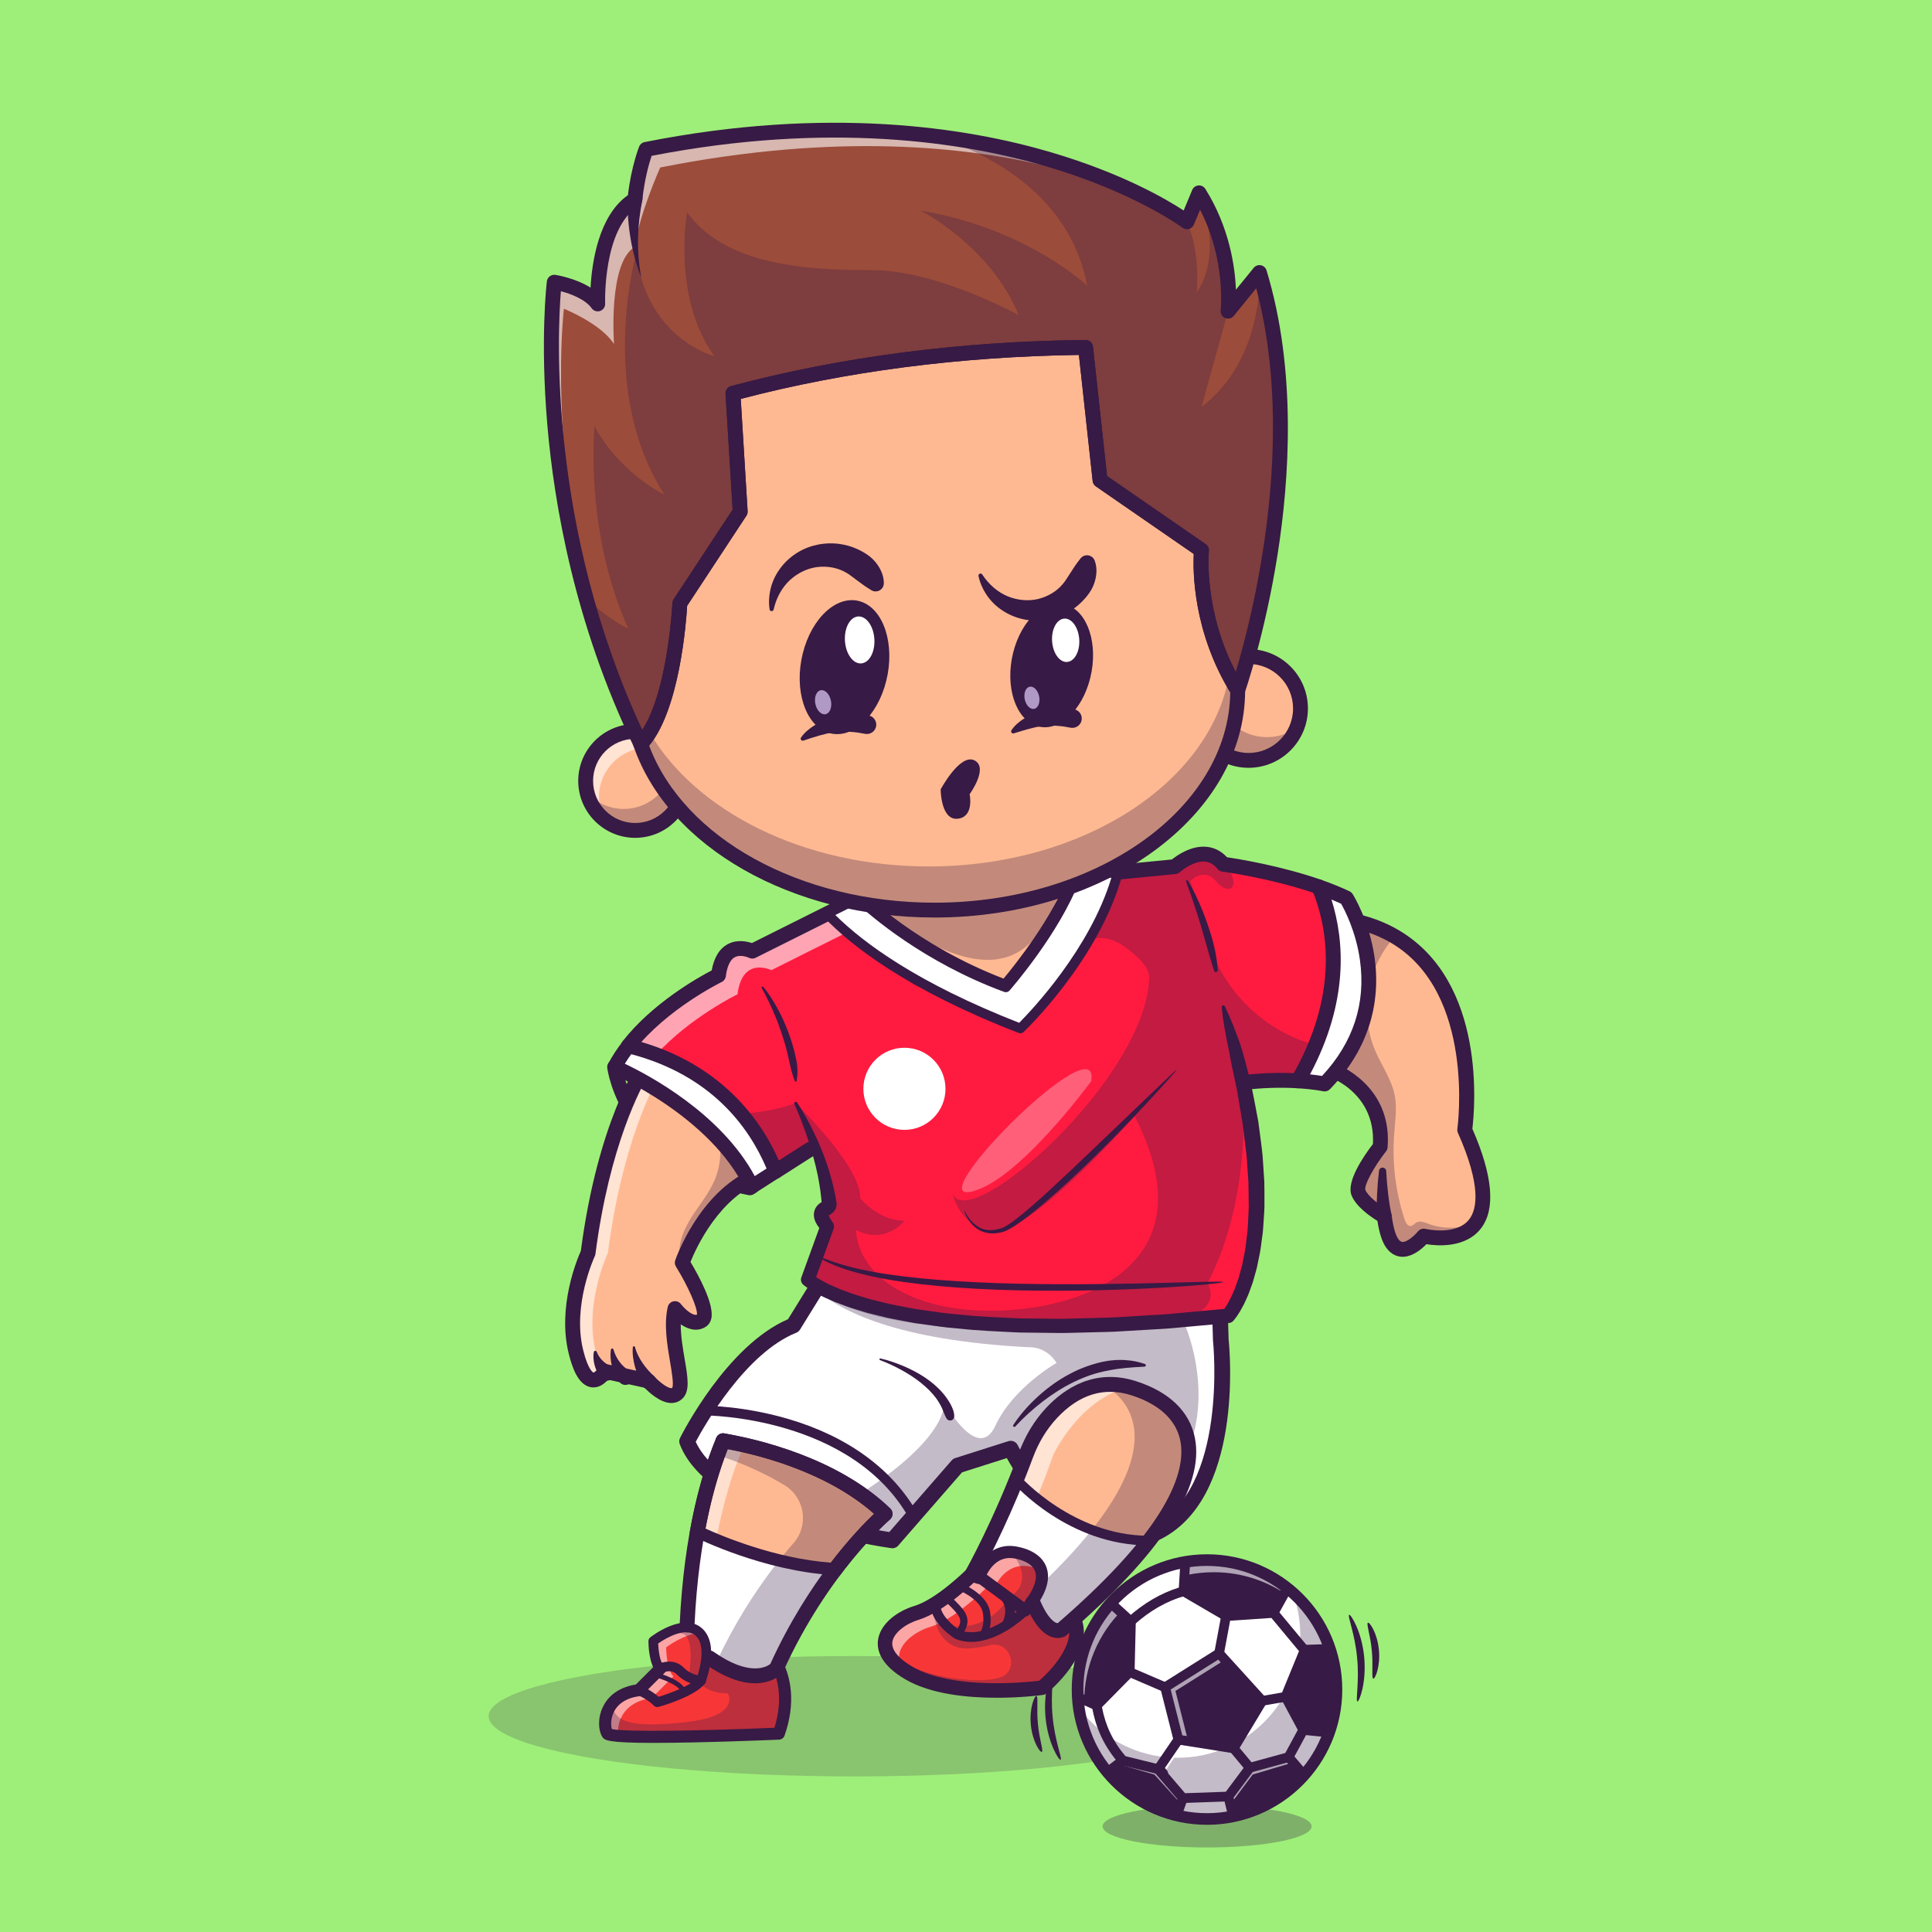<?xml version="1.0" encoding="utf-8"?>
<!-- Generator: Adobe Illustrator 27.5.0, SVG Export Plug-In . SVG Version: 6.00 Build 0)  -->
<svg version="1.1" id="Layer_1" xmlns="http://www.w3.org/2000/svg" xmlns:xlink="http://www.w3.org/1999/xlink" x="0px" y="0px"
	 viewBox="0 0 4000 4000" style="enable-background:new 0 0 4000 4000;" xml:space="preserve">
<g>
	<g>
		<rect style="fill:#9EEF79;" width="4000" height="4000"/>
	</g>
	<g>
		<g style="opacity:0.2;">
			<ellipse style="fill:#371A45;" cx="1769.074" cy="3553.24" rx="757.407" ry="124.672"/>
		</g>
		<g style="opacity:0.3;">
			<ellipse style="fill:#371A45;" cx="2499.121" cy="3781.34" rx="216.393" ry="43.66"/>
		</g>
		<g>
			<g>
				<path style="fill:#FFB992;" d="M3054.2,2533.65c-33.2,43.5-106.65,25.6-106.65,25.6s-40,50-65,15
					c-8.5-11.85-13.55-33.1-16.5-55.85c-7.85-4.55-44.6-26.85-53.5-49.15c-10-25,45-95,45-95c10-130-115-165-115-165l50-305
					c37.05,6.9,68.6,18.95,95.4,34.7c186.65,109.75,144.6,400.3,144.6,400.3C3080.7,2447.65,3076.5,2504.45,3054.2,2533.65z"/>
			</g>
			<g>
				<path style="fill:#371A45;" d="M2904.038,2602.058c-0.361,0-0.718-0.005-1.079-0.015c-9.052-0.247-22.104-3.719-32.92-18.857
					c-8.325-11.609-14.302-29.778-18.193-55.383c-16.689-10.369-44.604-30.376-53.574-52.854
					c-11.382-28.457,24.961-81.306,44.239-106.401c5.761-111.816-99.595-143.206-104.141-144.502
					c-7.51-2.144-12.256-9.58-10.991-17.283l50-305c0.669-4.079,2.954-7.72,6.338-10.095s7.597-3.279,11.646-2.532
					c37.08,6.904,70.85,19.207,100.376,36.56c182.715,107.434,157.446,372.168,152.617,411.294
					c42.378,96.885,48.457,166.181,18.067,205.986l0,0c-31.538,41.323-90.376,36.672-113.223,33.008
					C2943.633,2585.862,2924.785,2602.058,2904.038,2602.058z M2759.775,2199.212c34.009,14.048,121.909,61.697,113.101,176.218
					c-0.229,3.03-1.362,5.925-3.237,8.316c-25.39,32.349-45.786,70.403-42.798,79.841c5.107,12.788,27.9,30.493,46.919,41.514
					c4.136,2.397,6.924,6.582,7.534,11.323c4.092,31.541,10.371,44.155,13.75,48.87c4.209,5.891,7.393,5.979,8.75,6.015
					c0.098,0.003,0.2,0.003,0.302,0.003c10.552,0,25.972-14.822,31.445-21.665c3.736-4.668,9.863-6.753,15.645-5.332
					c0.62,0.151,64.165,14.895,90.791-19.99c0-0.003,0.005-0.003,0.005-0.005c16.138-21.13,25.161-69.309-23.482-178.828
					c-1.177-2.642-1.582-5.571-1.167-8.435c0.4-2.805,38.271-281.692-137.177-384.854c-22.339-13.13-47.524-23.054-75.039-29.585
					L2759.775,2199.212z"/>
			</g>
		</g>
		<g>
			<g>
				<path style="fill:#FFC891;" d="M2866.031,2518.425c-5.7-44.1-3.5-94.15-3.5-94.15"/>
			</g>
			<g>
				<path style="fill:#371A45;" d="M2850.784,2520.396c-0.732-16.44-0.493-32.577,0.31-48.603
					c0.815-16.051,2.107-31.853,4.004-47.845c0.486-4.091,4.197-7.014,8.286-6.528c3.669,0.435,6.399,3.463,6.572,7.034l0.007,0.148
					c0.767,15.425,2.119,31.078,3.931,46.446c1.819,15.392,4.197,30.651,7.383,45.406c1.799,8.329-3.496,16.539-11.824,18.337
					c-8.33,1.798-16.538-3.496-18.337-11.825C2850.938,2522.135,2850.825,2521.218,2850.784,2520.396z"/>
			</g>
		</g>
		<g style="opacity:0.3;">
			<g>
				<path style="fill:#371A45;" d="M3054.2,2533.65c-33.2,43.5-106.65,25.6-106.65,25.6s-40,50-65,15
					c-8.5-11.85-13.55-33.1-16.5-55.85c-7.85-4.55-44.6-26.85-53.5-49.15c-10-25,45-95,45-95c10-130-115-165-115-165l50-305
					c37.05,6.9,68.6,18.95,95.4,34.7c-57.3,62.25-73.9,158.9-40.55,236.65c13.35,31.1,34,59.55,40.35,92.75
					c5,26.1,0.7,52.95-1.25,79.45c-4.5,59.85,2.95,120.55,21.8,177.55c2.05,6.15,6,13.5,12.45,12.95c4.7-0.45,7.8-5.05,11.95-7.35
					c7.5-4.15,16.7-0.25,24.75,2.8C2988.9,2545.7,3021.8,2543.25,3054.2,2533.65z"/>
			</g>
		</g>
		<g>
			<g>
				<g>
					<path style="fill:#371A45;" d="M2843.197,3475.411c-4.067-1.094,0.156-26.902-3.018-58.11
						c-2.749-31.223-11.855-55.752-8.071-57.605c1.777-0.85,6.519,4.356,11.431,14.363c4.902,9.951,9.771,24.834,11.318,41.853
						c1.66,17-0.259,32.512-3.179,43.22C2848.753,3469.889,2845.111,3475.907,2843.197,3475.411z"/>
				</g>
			</g>
			<g>
				<g>
					<path style="fill:#371A45;" d="M2810.36,3522.713c-4.17-1.02,4.336-41.208-0.64-90.481
						c-4.375-49.304-20.459-87.129-16.553-88.928c1.743-0.837,8.149,7.632,15.015,23.213c6.846,15.51,13.853,38.33,16.211,64.326
						c2.544,25.974,0.049,49.68-3.726,66.218C2816.893,3513.663,2812.24,3523.207,2810.36,3522.713z"/>
				</g>
			</g>
		</g>
		<g>
			<g>
				<g>
					<path style="fill:#371A45;" d="M2145.902,3511.356c4.063,1.096-0.156,26.902,3.013,58.113
						c2.754,31.223,11.86,55.752,8.076,57.602c-1.777,0.85-6.519-4.355-11.436-14.36c-4.897-9.951-9.771-24.836-11.313-41.853
						c-1.665-17,0.259-32.514,3.179-43.22C2140.34,3516.881,2143.988,3510.861,2145.902,3511.356z"/>
				</g>
			</g>
			<g>
				<g>
					<path style="fill:#371A45;" d="M2178.739,3464.054c4.17,1.021-4.341,41.208,0.64,90.481
						c4.37,49.304,20.454,87.131,16.553,88.928c-1.743,0.837-8.149-7.629-15.015-23.21c-6.851-15.513-13.853-38.33-16.216-64.329
						c-2.539-25.974-0.049-49.68,3.73-66.218C2172.206,3473.104,2176.854,3463.561,2178.739,3464.054z"/>
				</g>
			</g>
		</g>
		<g>
			<path style="fill:#FFFFFF;" d="M2526.106,2725.991l1.425,48.283c0,0,35.138,321.423-137.431,400.711
				s-297.569-175.711-297.569-175.711l-110,35l-135,155c0,0-365-50-425-205c0,0,95-190,220-240l80.152-129.55L2526.106,2725.991"/>
		</g>
		<g style="opacity:0.3;">
			<path style="fill:#371A45;" d="M2454.181,2745.274c0,0,109.399,250.1-110.3,393.7c-24.1,15.75-39.151,32.4-46.551,49.05
				c-122.849-21.45-204.8-188.75-204.8-188.75l-110,35l-135,155c0,0-80.15-11-171.5-38.6c42.9-20.45,83.75-43.5,118.151-66.4
				c175-116.65,160.05-181.799,160.05-181.799s69.95,128.45,106.649,49.299c36.651-79.15,126.651-130,126.651-130
				c-22.5-35.85-58.3-32.5-58.3-32.5c-271-14.05-389.1-74.25-440.25-120.1l33.7-54.451l803.45,111.25l0.35,11.55L2454.181,2745.274z
				"/>
		</g>
		<g>
			<path style="fill:#371A45;" d="M2097.925,2950.231c14.502-22.158,32.214-41.824,51.809-59.641
				c19.619-17.755,41.333-33.512,65.051-45.975c5.872-3.216,11.956-6.056,18.047-8.879c6.223-2.537,12.4-5.192,18.794-7.327
				c12.693-4.451,25.718-8.263,39.087-10.379c6.648-1.261,13.423-1.701,20.146-2.271c6.768-0.095,13.518-0.391,20.249,0.285
				c13.455,0.713,26.738,3.634,39.348,7.999c1.467,0.508,2.244,2.107,1.736,3.573c-0.386,1.112-1.399,1.828-2.507,1.886
				l-0.081,0.004c-26.128,1.354-50.903,2.955-75.369,8.065c-24.534,4.348-48.345,12.716-70.977,23.708
				c-22.661,10.992-44.109,24.76-64.348,40.285c-20.132,15.609-39.438,32.84-56.775,51.756l-0.1,0.108
				c-0.974,1.063-2.627,1.135-3.691,0.16C2097.388,2952.71,2097.236,2951.283,2097.925,2950.231z"/>
		</g>
		<g>
			<path style="fill:#371A45;" d="M1823.01,2812.561c16.167,3.74,31.775,9.159,47.124,15.519
				c15.239,6.565,30.178,14.143,44.246,23.466c14.043,9.313,27.205,20.412,38.474,33.688c5.559,6.694,10.662,13.894,14.963,21.687
				c4.224,7.782,7.817,16.292,7.871,25.435c0.027,4.742-3.794,8.609-8.538,8.636c-3.184,0.019-5.974-1.698-7.471-4.265l-0.308-0.533
				c-3.906-6.735-5.967-13.637-8.955-20.539c-3.105-6.802-7.002-13.326-11.426-19.578c-8.982-12.44-20.278-23.533-32.715-33.37
				c-12.349-9.989-25.974-18.629-40.122-26.377c-14.136-7.771-28.945-14.656-44.104-20.341l-0.068-0.025
				c-0.92-0.345-1.387-1.372-1.04-2.293C1821.26,2812.824,1822.153,2812.362,1823.01,2812.561z"/>
		</g>
		<g>
			<path style="fill:#371A45;" d="M1891.338,3148.994c-3.496,0-6.885-1.833-8.721-5.093
				c-119.077-211.333-418.008-213.381-422.72-213.381c-0.034-0.003-0.049,0-0.063,0c-5.508,0-9.98-4.453-10.005-9.963
				c-0.02-5.52,4.438-10.015,9.961-10.037c2.974,0.002,79.429-0.01,172.183,27.249c123.447,36.277,216.143,104.16,268.066,196.313
				c2.715,4.812,1.011,10.911-3.804,13.623C1894.687,3148.579,1892.998,3148.994,1891.338,3148.994z"/>
		</g>
		<g>
			<path style="fill:#371A45;" d="M2323.257,3206.46c-53.628,0.002-107.29-26.326-158.228-78.242
				c-40.527-41.309-68.491-87.659-80.498-109.387l-92.759,29.514l-132.017,151.577c-3.594,4.116-8.975,6.157-14.429,5.415
				c-15.288-2.095-375.185-53.162-437.915-215.21c-1.65-4.26-1.426-9.016,0.62-13.101c3.936-7.881,96.782-191.25,223.457-245.72
				l77.407-125.112c3.374-5.454,9.668-8.394,16.006-7.527l803.428,111.267c7.842,1.084,13.75,7.671,13.985,15.581l1.401,47.656
				c2.207,20.96,31.982,334.383-146.851,416.545C2372.524,3200.901,2347.89,3206.458,2323.257,3206.46z M2092.524,2983.062
				c6.04,0,11.767,3.398,14.555,9.07c1.187,2.41,120.103,239.885,276.25,168.123c160.103-73.557,128.423-381.118,128.086-384.216
				c-0.049-0.427-0.078-0.857-0.093-1.287l-1.016-34.583l-779.395-107.939l-74.6,120.576c-1.821,2.947-4.546,5.234-7.764,6.521
				c-105.073,42.029-190.318,192.478-208.115,225.696c58.149,126.824,347.007,178.342,400.723,186.887l129.146-148.281
				c1.953-2.239,4.482-3.901,7.31-4.8l110-35C2089.238,2983.311,2090.893,2983.062,2092.524,2983.062z"/>
		</g>
		<g>
			<path style="fill:#371A45;" d="M1385.029,3519.275c-4.141,0-7.5-3.357-7.5-7.5c0-5.022-17.075-16.189-35.137-22.979
				c-3.877-1.457-5.84-5.781-4.385-9.658c1.46-3.879,5.801-5.844,9.653-4.385c10.527,3.945,44.868,18.281,44.868,37.021
				C1392.529,3515.918,1389.17,3519.275,1385.029,3519.275z"/>
		</g>
		<g>
			<path style="fill:#F73737;" d="M1610.431,3447.975c-1.001,2.1-1.951,4.2-2.9,6.3c0,0-41.75,46.4-138.75-21.75
				c2.2-21.15-0.15-44.449-16.25-58.25c-8.65-7.4-19.15-9.95-30-9.551c-33.149,1.201-70,29.551-70,29.551s0,45,15,60l-12.5,12.5
				l-32.5,32.5c-75,10-75,75-65,90s355,0,355,0C1635.13,3524.325,1624.231,3476.925,1610.431,3447.975z"/>
		</g>
		<g style="opacity:0.55;">
			<g>
				<path style="fill:#FFFFFF;" d="M1349.197,3515.737l32.5-32.5l12.5-12.5c-15-15-15-60-15-60s36.851-28.35,70-29.551
					c3.438-0.127,6.83,0.084,10.149,0.61c-1.94-2.722-4.176-5.26-6.815-7.522c-8.65-7.4-19.15-9.95-30-9.551
					c-33.149,1.201-70,29.551-70,29.551s0,45,15,60l-12.5,12.5l-32.5,32.5c-75,10-75,75-65,90c1.425,2.137,9.668,3.663,22.727,4.713
					C1276.456,3569.875,1287.168,3524.007,1349.197,3515.737z"/>
			</g>
		</g>
		<g>
			<g>
				<path style="fill:#FFB992;" d="M1832.53,3134.275c0,0-46.899,39.697-104.951,116.899
					c-144.951-8.101-284.248-77.603-284.248-77.603c15.449-85.947,36.201-148.496,53.799-190.645
					C1559.132,2993.523,1724.581,3030.324,1832.53,3134.275z"/>
			</g>
			<g style="opacity:0.55;">
				<path style="fill:#FFFFFF;" d="M1535.229,3004.868c43.315,7.402,137.114,27.632,226.53,74.575
					c-99.525-62.811-215.089-88.049-264.629-96.516c-17.598,42.148-38.35,104.697-53.799,190.645c0,0,14.519,7.231,38.969,17.283
					C1497.654,3107.329,1517.955,3046.241,1535.229,3004.868z"/>
			</g>
			<g>
				<path style="fill:#371A45;" d="M1727.578,3266.548c-0.283,0-0.571-0.007-0.859-0.024
					c-146.435-8.184-284.448-76.299-290.254-79.194c-6.108-3.05-9.473-9.758-8.267-16.477
					c13.14-73.096,31.558-138.315,54.746-193.848c2.759-6.614,9.727-10.447,16.773-9.231
					c66.557,11.375,233.252,49.287,343.476,155.427c3.13,3.015,4.834,7.217,4.697,11.56c-0.137,4.343-2.109,8.43-5.42,11.243
					c-0.459,0.388-46.45,39.729-102.608,114.409C1736.953,3264.287,1732.392,3266.548,1727.578,3266.548z M1460.6,3164.705
					c33.809,15.398,144.883,62.317,259.717,70.601c38.882-50.862,72.109-84.636,89.458-101.099
					c-97.642-86.208-235.845-121.313-303.096-133.945C1487.705,3048.22,1472.236,3103.425,1460.6,3164.705z"/>
			</g>
		</g>
		<g>
			<path style="fill:#FFFFFF;" d="M1727.58,3251.174c-37.65,50.051-79.95,115.851-117.15,196.801c-1.001,2.1-1.951,4.2-2.9,6.3
				c0,0-41.75,46.4-138.75-21.75c2.2-21.15-0.15-44.449-16.25-58.25c-8.65-7.4-19.15-9.95-30-9.551v-0.449
				c3.45-73.301,11.1-136.6,20.8-190.701C1443.33,3173.574,1582.63,3243.075,1727.58,3251.174z"/>
		</g>
		<g style="opacity:0.3;">
			<path style="fill:#371A45;" d="M1497.13,2982.925c-3.725,8.921-7.595,18.816-11.523,29.594
				c44.003,14.412,92.936,34.61,138.891,62.62c41.831,25.496,50.818,82.64,18.536,119.487
				c-13.846,15.804-29.402,34.671-45.853,56.549c-36.688,48.773-77.779,112.544-114.277,190.674
				c86.917,54.22,124.628,12.427,124.628,12.427c0.95-2.1,1.9-4.2,2.9-6.3c37.2-80.95,79.5-146.749,117.15-196.801
				c58.051-77.2,104.95-116.899,104.95-116.899C1724.58,3030.324,1559.131,2993.525,1497.13,2982.925z"/>
		</g>
		<g>
			<path style="fill:#606060;" d="M1497.13,2982.925c-15.55-2.65-24.6-3.65-24.6-3.65"/>
		</g>
		<g>
			<path style="fill:#F73737;" d="M2224.181,3354.275l-1.65-1.899c-8.101,7.25-16.45,14.5-25,21.899c0,0-28.35,16.65-59.151-56.65
				l-1.849-1.3c41.3-58.9,16.1-92.949-34-102.05c-55-10-75,50-75,50l-15-5c0,0-10.9,10.9-27.25,24.85
				c-8,6.801-17.3,14.349-27.3,21.7c-11.5,8.5-23.95,16.699-36.2,23.199c-8.251,4.351-16.45,7.9-24.25,10.25c-50,15-110,70-15,125
				s275,30,275,30S2250.88,3419.275,2224.181,3354.275z"/>
		</g>
		<g style="opacity:0.55;">
			<g>
				<path style="fill:#FFFFFF;" d="M1926.4,3368.144c7.8-2.35,16-5.9,24.25-10.25c12.25-6.5,24.7-14.7,36.2-23.199
					c10-7.351,19.299-14.9,27.3-21.7c16.35-13.95,27.25-24.85,27.25-24.85l15,5c0,0,20-60,75-50
					c8.762,1.592,16.738,3.964,23.755,7.08c-6.205-19.094-25.853-31.086-52.624-35.95c-55-10-75,50-75,50l-15-5
					c0,0-10.9,10.9-27.25,24.85c-8,6.801-17.3,14.349-27.3,21.7c-11.5,8.5-23.95,16.699-36.2,23.199
					c-8.251,4.351-16.45,7.9-24.25,10.25c-47.223,14.167-103.291,64.015-29.349,115.842
					C1843.971,3414.638,1888.08,3379.641,1926.4,3368.144z"/>
			</g>
		</g>
		<g>
			<path style="fill:#FFFFFF;" d="M2379.081,3189.575c-37.1,48.049-88.301,102.15-156.55,162.8c-8.101,7.25-16.45,14.5-25,21.899
				c0,0-28.35,16.65-59.151-56.65l-1.849-1.3c41.3-58.9,16.1-92.949-34-102.05c-55-10-75,50-75,50l-15-5
				c0,0,45.15-79.85,91.999-196.2C2104.53,3063.075,2215.731,3189.924,2379.081,3189.575z"/>
		</g>
		<g>
			<path style="fill:#FFB992;" d="M2379.131,3189.575h-0.05c-163.35,0.349-274.551-126.5-274.551-126.5
				c9.401-23.251,18.85-47.95,28.001-73.8c0,0,75-160,215-115C2456.08,2909.175,2522.531,3004.175,2379.131,3189.575z"/>
		</g>
		<g style="opacity:0.6;">
			<path style="fill:#FFFFFF;" d="M2148.28,3097.719c11.016-27.244,22.089-56.188,32.812-86.478c0,0,54.204-115.591,156.915-139.709
				c-133.867-34.962-205.476,117.743-205.476,117.743c-9.151,25.85-18.6,50.549-28.001,73.8c0,0,23.57,26.835,64.864,55.782
				C2155.679,3106.124,2148.28,3097.719,2148.28,3097.719z"/>
		</g>
		<g style="opacity:0.3;">
			<g>
				<path style="fill:#371A45;" d="M2045.018,3234.845c0.264-9.501-2.117-17.748-6.714-24.716
					c-15.639,31.213-25.774,49.146-25.774,49.146l15,5C2027.53,3264.275,2032.714,3248.777,2045.018,3234.845z"/>
			</g>
			<g>
				<path style="fill:#371A45;" d="M2347.531,2874.275c-22.177-7.128-42.715-9.1-61.589-7.391
					c74.415,46.598,100.189,138.234-18.988,292.317h-0.05c-28.625,37.074-65.688,77.766-112.457,122.274
					c-3.123,10.446-8.947,22.061-17.915,34.85l1.849,1.3c30.801,73.301,59.151,56.65,59.151,56.65c8.55-7.4,16.899-14.65,25-21.899
					c68.249-60.651,119.451-114.751,156.55-162.8h0.05C2522.531,3004.175,2456.08,2909.175,2347.531,2874.275z"/>
			</g>
		</g>
		<g>
			<path style="fill:#371A45;" d="M1415.991,3510.679c-2.612,0-4.814-2.029-4.985-4.675c-0.947-14.536-35.601-28.806-57.226-34.387
				c-2.671-0.691-4.282-3.416-3.589-6.089c0.693-2.676,3.438-4.275,6.084-3.594c6.445,1.658,62.988,16.975,64.712,43.421
				c0.181,2.754-1.909,5.134-4.663,5.315C1416.211,3510.677,1416.098,3510.679,1415.991,3510.679z"/>
		</g>
		<g>
			<path style="fill:#371A45;" d="M1352.915,3608.477c-97.607,0-101.602-5.994-105.786-12.268
				c-7.822-11.729-10.347-36.972,0.376-60.654c8.271-18.274,26.963-41.128,69.102-48.037l42.085-42.08
				c4.883-4.883,12.793-4.883,17.676,0c4.883,4.88,4.883,12.795,0,17.676l-45,45c-1.938,1.941-4.463,3.191-7.188,3.552
				c-26.748,3.567-45.386,15.393-53.901,34.202c-6.421,14.179-5.371,27.932-3.438,33.992c27.441,6.421,189.355,3.537,336.523-2.7
				c17.803-57.239,7.744-98.713-4.219-123.806c-2.969-6.233-0.327-13.691,5.908-16.663c6.23-2.971,13.691-0.325,16.66,5.906
				c14.526,30.479,26.772,81.379,2.622,150.788c-1.685,4.837-6.147,8.157-11.265,8.379c-0.864,0.039-87.388,3.777-174.023,5.635
				C1404.282,3608.142,1375.981,3608.477,1352.915,3608.477z M1612.529,3589.275h0.049H1612.529z M1264.394,3579.124"/>
		</g>
		<g>
			<path style="fill:#371A45;" d="M1360.854,3534.275c-2.69,0-5.308-1.086-7.222-3.081c-12.71-13.269-34.741-22.6-34.966-22.693
				c-5.088-2.136-7.49-7.993-5.356-13.084c2.129-5.093,7.979-7.49,13.071-5.371c0.962,0.401,21.714,9.158,37.227,23.01
				c22.173-6.714,67.471-23.088,80.327-39.866c3.369-4.385,9.644-5.208,14.023-1.853c4.385,3.36,5.215,9.636,1.855,14.021
				c-20.601,26.878-88.594,46.411-96.279,48.55C1362.651,3534.156,1361.748,3534.275,1360.854,3534.275z"/>
		</g>
		<g>
			<path style="fill:#371A45;" d="M1451.25,3489.275c-1.133,0-27.954-0.251-49.453-22.183c-13.066-13.342-29.258-3.684-29.941-3.267
				c-3.979,2.439-9.102,1.797-12.358-1.526c-16.494-16.819-16.968-59.712-16.968-64.548c0-3.071,1.411-5.972,3.828-7.866
				c2.759-2.166,68.076-52.69,106.772-18.843c37.769,33.02,8.687,108.679,7.432,111.883
				C1459.057,3486.756,1455.366,3489.275,1451.25,3489.275z M1385.791,3440.149c9.858,0,20.762,3.222,30.293,12.944
				c9.805,10.005,21.289,13.828,28.413,15.286c7.109-22.073,15.527-64.741-4.531-82.283c-20.151-17.615-59.482,3.85-77.334,16.594
				c0.508,13.142,2.925,30.261,7.544,40.071C1374.712,3441.233,1380.078,3440.149,1385.791,3440.149z"/>
		</g>
		<g>
			<path style="fill:#371A45;" d="M1727.583,3261.187c-0.19,0-0.376-0.005-0.566-0.015c-145.347-8.11-282.378-75.75-288.14-78.626
				c-4.941-2.466-6.948-8.469-4.487-13.41c2.471-4.941,8.481-6.956,13.413-4.485c1.377,0.686,139.209,68.677,280.327,76.551
				c5.513,0.307,9.736,5.029,9.429,10.542C1737.26,3257.068,1732.851,3261.187,1727.583,3261.187z"/>
		</g>
		<g>
			<path style="fill:#371A45;" d="M1422.539,3379.649c-0.239,0-0.483-0.005-0.732-0.017c-8.481-0.398-15.034-7.595-14.634-16.077
				c8.955-190.876,46.147-315.564,75.767-386.55c3.271-7.837,12.261-11.538,20.112-8.267c7.832,3.269,11.533,12.273,8.267,20.108
				c-28.672,68.708-64.688,189.741-73.433,376.15C1437.5,3373.233,1430.703,3379.649,1422.539,3379.649z"/>
		</g>
		<g>
			<path style="fill:#371A45;" d="M1563.286,3485.083c-25.317,0.002-59.556-9.214-103.345-39.978
				c-6.948-4.883-8.623-14.47-3.74-21.418c4.878-6.946,14.458-8.621,21.416-3.743c74.6,52.415,110.21,30.667,117.188,25.168
				c78.799-172.915,179.521-277.451,214.946-310.93c-103.945-91.746-253.887-125.618-315.215-136.104
				c-8.369-1.431-13.994-9.375-12.563-17.744c1.436-8.372,9.37-13.982,17.749-12.564c66.558,11.379,233.262,49.304,343.472,155.43
				c3.13,3.015,4.834,7.217,4.697,11.563c-0.137,4.344-2.109,8.43-5.425,11.24c-1.274,1.084-128.633,110.581-220.928,314.607
				c-0.654,1.44-1.523,2.773-2.578,3.948C1617.729,3465.921,1599.785,3485.081,1563.286,3485.083z"/>
		</g>
		<g>
			<path style="fill:#371A45;" d="M2378.496,3199.595c-165.693,0-276.816-124.624-281.47-129.937
				c-3.638-4.153-3.222-10.464,0.928-14.106c4.146-3.643,10.464-3.223,14.106,0.918c1.084,1.233,110.015,123.125,266.45,123.125
				c0.205,0,0.385-0.037,0.615,0c5.513,0,9.99,4.463,10,9.98c0.01,5.523-4.458,10.01-9.98,10.02
				C2378.93,3199.595,2378.706,3199.595,2378.496,3199.595z"/>
		</g>
		<g>
			<path style="fill:#371A45;" d="M2032.856,3394.273c-2.124,0-4.233-0.896-5.713-2.637c-2.686-3.154-2.31-7.888,0.845-10.574
				c0.352-0.334,11.367-10.959,7.114-40.728c-4.312-30.193-52.061-49.023-52.544-49.211c-3.857-1.494-5.781-5.835-4.287-9.698
				c1.489-3.857,5.82-5.791,9.688-4.294c2.305,0.886,56.436,22.175,61.997,61.084c5.425,37.993-10.42,52.715-12.241,54.268
				C2036.303,3393.684,2034.575,3394.273,2032.856,3394.273z"/>
		</g>
		<g>
			<path style="fill:#371A45;" d="M1985.131,3392.727c-0.811,0-1.636-0.132-2.446-0.413c-3.916-1.35-5.996-5.618-4.644-9.534
				c1.309-3.792,3.057-7.271,4.746-10.635c4.897-9.739,7.451-15.679,3.032-24.517c-4.375-8.755-16.631-20.517-25.576-29.106
				c-2.876-2.759-5.503-5.283-7.622-7.451c-2.9-2.959-2.852-7.708,0.107-10.605c2.959-2.891,7.715-2.852,10.605,0.112
				c2.031,2.073,4.546,4.485,7.295,7.121c10.283,9.868,23.076,22.149,28.608,33.223c7.998,15.994,1.875,28.174-3.047,37.961
				c-1.538,3.059-2.988,5.945-3.97,8.784C1991.152,3390.777,1988.242,3392.727,1985.131,3392.727z"/>
		</g>
		<g>
			<path style="fill:#371A45;" d="M2084.477,3374.026c-1.357,0-2.74-0.278-4.058-0.867c-5.049-2.243-7.32-8.154-5.073-13.201
				c10.029-22.544,7.368-40.056-8.13-53.54c-4.17-3.623-4.609-9.941-0.981-14.106c3.623-4.17,9.936-4.607,14.106-0.981
				c22.368,19.458,26.958,46.001,13.276,76.758C2091.962,3371.814,2088.305,3374.026,2084.477,3374.026z"/>
		</g>
		<g>
			<path style="fill:#371A45;" d="M2063.764,3515.042c-60.166,0-136.011-7.251-188.75-37.786
				c-51.689-29.924-59.707-60.388-57.329-80.674c4.111-35.093,40.898-61.284,75.532-71.675
				c45.762-13.728,108.081-75.618,108.706-76.243c5.859-5.85,15.356-5.852,21.216,0.007c5.854,5.859,5.854,15.354-0.005,21.208
				c-2.764,2.764-68.281,67.859-121.294,83.762c-24.58,7.373-51.982,26.153-54.36,46.431c-2.412,20.571,21.816,39.209,42.563,51.221
				c81.67,47.278,234.214,31.838,261.284,28.64c25.049-21.325,76.533-77.205,58.994-119.966c-3.145-7.664,0.518-16.426,8.184-19.57
				c7.676-3.145,16.431,0.522,19.57,8.184c30.566,74.512-66.982,154.038-71.152,157.385c-2.115,1.699-4.644,2.793-7.329,3.167
				C2156.088,3509.619,2115.786,3515.042,2063.764,3515.042z"/>
		</g>
		<g>
			<path style="fill:#371A45;" d="M2010.835,3399.404c-10.61,0-21.323-1.731-31.895-5.796c-0.596-0.229-1.172-0.515-1.709-0.854
				c-1.792-1.118-43.892-27.781-49.565-61.836c-0.908-5.447,2.773-10.598,8.218-11.506c5.474-0.916,10.601,2.776,11.509,8.22
				c3.389,20.327,29.004,40.764,39.634,47.651c57.998,21.318,127.734-47.383,128.437-48.083c3.906-3.896,10.235-3.899,14.141,0.012
				c3.896,3.906,3.902,10.232-0.005,14.133C2126.841,3344.107,2070.727,3399.404,2010.835,3399.404z"/>
		</g>
		<g>
			<path style="fill:#371A45;" d="M2122.524,3346.775c-2.583,0-5.186-0.796-7.412-2.437l-95-70
				c-4.36-3.215-6.157-8.874-4.443-14.016c8.105-24.312,37.168-67.818,89.097-58.345c32.104,5.835,54.067,21.121,61.851,43.037
				c9.502,26.76-2.139,59.529-34.595,97.395C2129.56,3345.281,2126.054,3346.775,2122.524,3346.775z M2042.915,3260.086
				l77.461,57.077c20.132-25.925,28.164-48.332,22.681-63.784c-6.284-17.7-29.492-24.392-42.764-26.807
				C2067.446,3220.601,2049.853,3246.292,2042.915,3260.086z"/>
		</g>
		<g>
			<path style="fill:#371A45;" d="M2189.985,3391.279c-3.618,0-7.759-0.549-12.305-2.058c-19.961-6.626-37.954-28.716-53.486-65.654
				c-3.291-7.827,0.385-16.841,8.213-20.132c7.813-3.286,16.836,0.383,20.127,8.213c17.07,40.588,31.924,48.931,37.281,48.931
				c0.019,0,0.039,0,0.054,0c232.324-200.635,266.289-316.25,253.779-377.971c-10.981-54.187-60.889-80.862-100.82-93.696
				c-56.44-18.135-108.384-2.354-154.409,46.919c-21.435,22.942-38.315,50.794-50.176,82.779
				c-40.693,109.758-85.122,197.314-103.559,232.056c6.563,3.44,9.849,11.221,7.432,18.472c-2.686,8.054-11.377,12.405-19.448,9.724
				l-15-5c-4.355-1.453-7.832-4.778-9.482-9.063c-1.65-4.287-1.299-9.087,0.962-13.086c0.576-1.023,58.433-103.987,110.269-243.792
				c13.281-35.828,32.305-67.144,56.533-93.081c37.719-40.376,100.64-82.729,186.289-55.2
				c68.481,22.014,110.513,62.422,121.543,116.86c20.63,101.794-68.936,239.546-266.221,409.426
				c-0.693,0.598-1.44,1.135-2.236,1.602C2203.945,3388.338,2198.359,3391.279,2189.985,3391.279z"/>
		</g>
		<g>
			<path style="fill:#FFB992;" d="M1777.53,1789.275c0,0-145,15,80,175s345,135,397.5-132.5S1777.53,1789.275,1777.53,1789.275z"/>
		</g>
		<g style="opacity:0.3;">
			<path style="fill:#371A45;" d="M1739.941,1712.753c0,0-145,15,80,175s345,135,397.5-132.5S1739.941,1712.753,1739.941,1712.753z"
				/>
		</g>
		<g>
			<path style="fill:#FF1B40;" d="M2687.33,2237.774c-28.8-1.749-67.65-1.801-113.65,3.6c78.25,365.701-31.15,482.9-31.15,482.9
				c-705,75-870-75-870-75l40-110c-30-35,5-40,5-40c-4-44.25-16.15-87.7-29.15-123.8l-10.85,3.8l-71.799,45.95
				c-33-84.449-113.451-212.45-304.751-259.65c70.05-89.95,186.55-146.3,186.55-146.3c10-80,70-50,70-50l220-110
				c0,0,115,115,305,185c0,0,105-120,145-230l205-20c0,0,60-55,100-5c0,0,103.201,13.75,198.3,46.95
				C2768.231,1927.724,2786.03,2066.424,2687.33,2237.774z"/>
		</g>
		<g style="opacity:0.6;">
			<g>
				<path style="fill:#FFFFFF;" d="M1741.062,1877.509l-183.531,91.766c0,0-60-30-70,50c0,0-116.5,56.35-186.55,146.3
					c20.469,5.05,39.594,11.073,57.601,17.821c70.284-77.292,168.321-124.749,168.321-124.749c10-80,70-50,70-50l179.681-89.84
					C1763.534,1905.949,1751.459,1892.3,1741.062,1877.509z"/>
			</g>
		</g>
		<g>
			<g style="opacity:0.3;">
				<path style="fill:#371A45;" d="M1897.53,2042.607c0,0,0,0-41.724-55.306c-29.905-39.641-23.105-65.105-16.854-76.352
					c-39.843-30.114-61.422-51.674-61.422-51.674l-73.091,36.545C1762.558,1949.57,1897.53,2042.607,1897.53,2042.607z"/>
			</g>
			<g style="opacity:0.3;">
				<path style="fill:#371A45;" d="M2722.218,2163.57c-108.689-30.76-193.798-115.421-223.296-224.459
					c-12.383-45.774-24.896-88.625-34.725-114.836c0,0,28.334-30,53.334,0s53.334,16.666,23.334-30
					c-0.826-1.285-1.429-2.653-1.879-4.072c-4.15-0.619-6.455-0.928-6.455-0.928c-40-50-100,5-100,5l-205,20
					c-8.965,24.651-21.204,49.797-34.783,73.989c24.182-4.79,46.449-6.315,46.449,4.344c0,23.333-18.098,87.617-18.098,87.617
					s39.766-75.95,116.432-13.298c19.166,15.663,42.804,34.999,41.724,59.611c-9.224,210.183-374.224,529.388-406.724,444.813
					c0,0,15,77.925,93.334,75.487c78.333-2.438,283.333-235.763,283.333-235.763c190,368.301-229.199,433.428-404.841,391.533
					c-175.642-41.893-171.825-155.77-171.825-155.77c61.666,30.895,100-19.23,100-19.23c-53.334,0-91.666-46.666-91.666-46.666
					c3.332-65-133.334-196.666-133.334-196.666c-42.063,13.735-79.556,20.099-112.81,21.222
					c35.049,41.464,57.207,84.403,71.011,119.728l71.799-45.95l10.85-3.8c13,36.1,25.15,79.55,29.15,123.8c0,0-35,5-5,40l-40,110
					c0,0,69.852,159.063,774.852,84.063c86.726-27.186,52.806-76.987,52.806-76.987h-0.01
					c39.409-75.048,84.669-208.396,73.501-414.976c46-5.4,84.85-5.349,113.65-3.6c14.59-25.328,26.575-49.923,36.386-73.778
					C2723.218,2163.854,2722.719,2163.712,2722.218,2163.57z"/>
			</g>
		</g>
		<g>
			<g>
				<path style="fill:#371A45;" d="M2532.533,2654.273c0.068,0.947-11.748,2.71-33.188,4.802c-21.445,2.09-52.52,4.514-90.967,6.739
					c-76.88,4.431-183.311,8.191-300.942,5.713c-117.573-2.612-224.189-12.115-299.946-28.455
					c-37.876-7.998-67.866-17.9-87.671-26.816c-4.932-2.29-9.346-4.212-13.052-6.14c-3.54-2.131-6.563-3.958-9.077-5.474
					c-4.849-3.035-7.251-4.81-7.007-5.217c0.239-0.408,3.115,0.566,8.31,2.773c2.637,1.167,5.801,2.571,9.502,4.214
					c3.823,1.507,8.34,3.013,13.33,4.88c20.044,7.234,49.873,15.547,87.544,22.241c75.307,13.719,181.255,21.646,298.374,24.246
					c117.173,2.471,223.379,0.261,300.229-1.68c38.276-0.993,69.331-1.802,91.055-2.366
					C2520.541,2653.285,2532.459,2653.326,2532.533,2654.273z"/>
			</g>
		</g>
		<g>
			<path style="fill:#371A45;" d="M1300.971,2180.948c-3.301,0-6.631-1.057-9.438-3.245c-6.694-5.217-7.901-14.875-2.681-21.575
				c62.046-79.673,157.461-132.847,184.668-146.995c4.834-26.863,16.026-45.146,33.33-54.409
				c18.867-10.095,39.165-5.847,49.912-2.253l213.892-106.946c5.913-2.954,13.057-1.799,17.739,2.873
				c1.108,1.106,111.006,109.468,289.404,177.678c23.696-28.45,102.568-127.095,135.283-217.056
				c2.021-5.564,7.061-9.473,12.954-10.046l200.249-19.536c10.493-8.425,39.243-28.752,70.571-26.333
				c16.748,1.294,31.372,8.606,43.545,21.758c23.428,3.442,111.807,17.629,195.498,46.848c8.018,2.798,12.246,11.565,9.448,19.583
				c-2.802,8.01-11.557,12.244-19.585,9.446c-92.432-32.271-194.248-46.091-195.264-46.226c-3.926-0.525-7.5-2.544-9.976-5.635
				c-7.495-9.373-15.981-14.316-25.943-15.11c-20.825-1.704-44.365,15.22-51.689,21.865c-2.451,2.219-5.576,3.621-8.867,3.94
				l-195.493,19.072c-42.607,108.677-140.185,220.899-144.434,225.752c-4.189,4.79-10.908,6.504-16.88,4.302
				c-164.785-60.711-272.847-153.467-302.471-180.847l-210.342,105.171c-4.326,2.163-9.424,2.163-13.75,0
				c-0.078-0.037-16.826-7.971-29.419-1.123c-12.007,6.533-16.66,24.966-18.452,39.28c-0.645,5.169-3.867,9.658-8.555,11.931
				c-1.133,0.549-114.18,55.954-181.118,141.907C1310.078,2178.911,1305.547,2180.948,1300.971,2180.948z"/>
		</g>
		<g>
			<path style="fill:#FFFFFF;" d="M2314.68,1805.775c-46.5,175.25-202.15,323.5-202.15,323.5
				c-225.8-87.5-341.701-176.6-399.75-237.6l64.75-32.4c0,0,115,115,305,185c0,0,105-120,145-230L2314.68,1805.775z"/>
			<path style="fill:#371A45;" d="M2112.529,2139.275c-1.216,0-2.442-0.222-3.613-0.676
				c-229.087-88.774-345.806-179.529-403.379-240.029c-2.183-2.297-3.149-5.493-2.603-8.616c0.542-3.125,2.539-5.803,5.371-7.222
				l64.746-32.4c3.857-1.926,8.496-1.172,11.548,1.87c1.123,1.121,113.164,111.682,294.863,180.256
				c20.308-24.136,104.429-127.439,138.667-221.602c1.319-3.618,4.595-6.162,8.428-6.536l87.153-8.501
				c3.301-0.31,6.47,0.984,8.594,3.479c2.119,2.495,2.886,5.874,2.041,9.04c-46.689,175.957-198.481,322.044-204.922,328.176
				C2117.534,2138.321,2115.049,2139.275,2112.529,2139.275z M1729.526,1894.48c58.623,58.23,170.884,141.116,380.591,223.125
				c24.903-25.014,146.377-152.475,190.952-300.456l-66.353,6.472c-41.597,108.73-140.4,222.371-144.663,227.239
				c-2.734,3.12-7.119,4.231-10.981,2.798c-167.315-61.641-278.496-159.197-303.345-182.297L1729.526,1894.48z"/>
		</g>
		<g>
			<path style="fill:#371A45;" d="M1552.529,2474.649c-0.986,0-1.978-0.095-2.959-0.288
				c-136.86-26.833-208.984-96.497-245.391-150.21c-39.741-58.63-46.631-110.776-46.904-112.969
				c-1.055-8.425,4.922-16.108,13.345-17.161c8.491-1.074,16.113,4.922,17.163,13.347c0.991,7.625,26.904,186.702,261.792,235.625
				c7.031-3.738,15.85-1.487,20.185,5.342c4.551,7.168,2.432,16.667-4.736,21.218l-4.253,2.7
				C1558.291,2473.828,1555.429,2474.649,1552.529,2474.649z"/>
		</g>
		<g>
			<g>
				<path style="fill:#FFFFFF;" d="M2742.531,2244.275c0,0-20.15-4.451-55.2-6.5c98.7-171.35,80.901-310.05,43.5-401.55
					c19.551,6.85,38.8,14.5,56.7,23.05C2787.531,1859.275,2917.531,2064.275,2742.531,2244.275z"/>
			</g>
			<g>
				<path style="fill:#371A45;" d="M2742.529,2259.649c-1.099,0-2.207-0.117-3.306-0.359c-0.4-0.088-19.815-4.238-52.793-6.169
					c-5.322-0.31-10.098-3.354-12.632-8.045c-2.529-4.69-2.451-10.356,0.21-14.975c97.275-168.877,76.851-304.241,42.593-388.057
					c-2.29-5.601-1.084-12.021,3.081-16.406c4.17-4.385,10.513-5.925,16.23-3.921c21.529,7.542,41.128,15.51,58.242,23.686
					c2.608,1.245,4.81,3.198,6.358,5.64c1.396,2.205,34.39,54.905,45.356,131.04c10.185,70.703,2.441,175.444-92.319,272.91
					C2750.625,2258.003,2746.635,2259.649,2742.529,2259.649z M2712.309,2224.361c10.772,1.113,19.141,2.336,24.829,3.284
					c64.683-69.429,91.079-150.149,78.462-240.039c-8.291-59.058-31.66-103.704-38.901-116.436
					c-6.343-2.944-13.042-5.862-20.063-8.74C2784.033,1949.202,2791.958,2074.055,2712.309,2224.361z"/>
			</g>
		</g>
		<g>
			<g>
				<path style="fill:#FFB992;" d="M1337.53,2204.275c0,0-85,120-120,390c0,0-50,105-25,205s60,40,60,40l90,20c0,0,40,45,60,25
					s-20-110-5-175c0,0,30,40,55,25s-40-120-40-120s50-145,165-185C1577.53,2429.275,1462.53,2214.275,1337.53,2204.275z"/>
			</g>
			<g style="opacity:0.6;">
				<g>
					<path style="fill:#FFFFFF;" d="M1233.53,2799.275c-25-100,25-205,25-205c29.763-229.597,95.649-350.667,114.711-381.777
						c-11.749-4.385-23.683-7.261-35.71-8.223c0,0-85,120-120,390c0,0-50,105-25,205c21.05,84.197,49.183,54.971,57.551,43.63
						C1244.402,2833.973,1238.749,2820.145,1233.53,2799.275z"/>
				</g>
			</g>
			<g>
				<path style="fill:#371A45;" d="M1390,2904.773c-0.361,0-0.728-0.005-1.094-0.017c-22.192-0.652-45.054-21.824-54.38-31.511
					l-75.605-16.802c-7.066,8.086-19.087,17.952-34.649,15.752c-27.29-3.889-39.697-41.353-46.66-69.192
					c-24.263-97.063,17.451-196.326,24.975-213.032c35.264-269.048,118.848-389.571,122.397-394.583
					c3.13-4.421,8.34-6.848,13.77-6.438c131.855,10.55,247.476,223.992,252.329,233.074c2.124,3.965,2.402,8.657,0.767,12.844
					c-1.636,4.189-5.024,7.451-9.272,8.928c-92.939,32.327-141.792,140.982-152.998,168.919
					c15.889,26.477,50.117,88.232,42.979,117.654c-2.3,9.494-7.861,14.534-12.119,17.09c-17.49,10.483-35.962,4.781-51.006-5.559
					c-0.146,23.474,4.15,48.726,8.076,71.829c6.524,38.357,11.24,66.069-4.111,81.418
					C1407.089,2901.458,1399.018,2904.773,1390,2904.773z M1252.573,2823.906c1.094,0,2.197,0.117,3.291,0.361l90,20
					c3.154,0.701,6.011,2.378,8.154,4.793c9.194,10.295,26.763,24.707,35.801,24.963c1.27,0.054,1.431-0.212,1.841-0.62
					c3.823-5.811-1.162-35.125-4.463-54.519c-5.811-34.17-13.042-76.694-4.648-113.066c1.348-5.828,5.947-10.347,11.802-11.584
					c5.854-1.255,11.89,1.033,15.479,5.818c5.498,7.265,22.871,24.924,33.135,21.78c1.738-12.923-17.9-58.074-43.506-99.465
					c-2.432-3.926-2.969-8.738-1.465-13.103c2.041-5.908,48.931-138.686,157.427-187.7
					c-27.393-46.353-116.606-185.256-210.146-200.852c-18.213,30.024-83.281,150.156-112.5,375.542
					c-0.205,1.606-0.669,3.169-1.362,4.631c-0.474,0.991-47.285,101.397-23.965,194.663c10.645,42.595,21.064,46.189,21.162,46.206
					c1.968-0.003,7.51-4.998,10.683-10.295C1242.119,2826.736,1247.221,2823.906,1252.573,2823.906z M1217.529,2594.275h0.049
					H1217.529z"/>
			</g>
		</g>
		<g>
			<path style="fill:#FFFFFF;" d="M1605.731,2425.224l-48.95,31.35c-76.15-159.65-284.25-247.3-284.25-247.3
				c8-15.3,17.65-29.9,28.45-43.7C1492.28,2212.774,1572.731,2340.775,1605.731,2425.224z"/>
			<path style="fill:#371A45;" d="M1556.782,2471.575c-1.382,0-2.764-0.19-4.116-0.576c-4.141-1.182-7.568-4.082-9.424-7.966
				c-72.744-152.51-274.512-239.08-276.538-239.937c-3.867-1.631-6.87-4.805-8.291-8.75c-1.416-3.948-1.118-8.308,0.825-12.024
				c8.105-15.501,18.179-30.974,29.932-45.994c3.638-4.653,9.678-6.746,15.405-5.317c202.314,49.917,284.277,189.81,315.127,268.755
				c2.603,6.66,0.142,14.233-5.879,18.091l-48.95,31.35C1562.431,2470.769,1559.619,2471.575,1556.782,2471.575z M1293.652,2202.383
				c48.662,23.071,198.682,102.39,268.989,232.627l24.497-15.689c-36.592-86.401-114.551-192.656-280.22-236.74
				C1302.119,2189.134,1297.69,2195.747,1293.652,2202.383z"/>
		</g>
		<g>
			<circle style="fill:#FFFFFF;" cx="1872.53" cy="2254.275" r="85"/>
		</g>
		<g>
			<g>
				<path style="fill:#371A45;" d="M1996.38,2505.46c0.229-0.071,1.055,1.826,2.847,5.3c1.811,3.452,4.663,8.496,9.248,14.216
					c4.585,5.654,11.069,12.077,20.171,16.543c9.038,4.509,20.732,6.467,33.267,4.221c3.135-0.425,6.274-1.541,9.507-2.283
					c1.675-0.325,3.154-0.964,4.609-1.643c1.479-0.693,2.979-1.145,4.487-2.131c3.018-1.76,6.113-3.425,9.155-5.613
					c3.076-2.039,6.191-4.16,9.268-6.535c12.427-9.233,25.269-19.917,38.516-31.482c26.499-23.154,54.888-49.604,84.502-77.585
					c59.15-56.062,112.319-107.368,151.021-144.312c19.185-18.318,34.79-33.213,45.845-43.767
					c10.869-10.295,16.938-15.933,17.28-15.608c0.337,0.325-5.039,6.635-14.995,17.825c-9.966,11.181-24.517,27.243-42.734,46.865
					c-36.47,39.214-87.539,92.776-146.973,148.987c-29.736,28.086-58.77,54.141-86.313,76.653
					c-13.779,11.248-27.231,21.56-40.498,30.486c-3.262,2.278-6.641,4.356-9.995,6.345c-3.242,2.092-6.797,3.802-10.19,5.535
					c-1.616,0.932-3.618,1.516-5.425,2.221c-1.846,0.72-3.662,1.353-5.464,1.612c-3.618,0.639-7.065,1.616-10.576,1.899
					c-13.999,1.689-27.188-1.386-36.758-7.073c-9.682-5.627-15.986-13.005-20.264-19.277c-4.268-6.35-6.655-11.777-8.032-15.508
					C1996.542,2507.599,1996.156,2505.526,1996.38,2505.46z"/>
			</g>
		</g>
		<g>
			<g>
				<circle style="fill:#FFB992;" cx="1315.03" cy="1616.775" r="102.5"/>
			</g>
			<g style="opacity:0.6;">
				<path style="fill:#FFFFFF;" d="M1240.03,1650.327c0-56.611,45.889-102.5,102.5-102.5c24.084,0,46.183,8.363,63.678,22.267
					c-16.989-33.115-51.398-55.819-91.178-55.819c-56.611,0-102.5,45.889-102.5,102.5c0,32.527,15.194,61.456,38.822,80.233
					C1244.164,1682.996,1240.03,1667.158,1240.03,1650.327z"/>
			</g>
			<g style="opacity:0.3;">
				<path style="fill:#371A45;" d="M1390.719,1547.827c1.927,7.853,3.062,16.017,3.062,24.464c0,56.611-45.889,102.5-102.5,102.5
					c-30.022,0-56.943-12.986-75.688-33.552c10.984,44.776,51.274,78.036,99.438,78.036c56.611,0,102.5-45.889,102.5-102.5
					C1417.53,1590.186,1407.322,1566.042,1390.719,1547.827z"/>
			</g>
			<g>
				<path style="fill:#371A45;" d="M1315.029,1734.649c-64.995,0-117.876-52.878-117.876-117.873
					c0-64.995,52.881-117.874,117.876-117.874c64.995,0,117.876,52.878,117.876,117.874
					C1432.905,1681.77,1380.024,1734.649,1315.029,1734.649z M1315.029,1529.649c-48.042,0-87.124,39.085-87.124,87.127
					c0,48.042,39.082,87.126,87.124,87.126c48.042,0,87.124-39.084,87.124-87.126
					C1402.153,1568.733,1363.071,1529.649,1315.029,1529.649z"/>
			</g>
			<g>
				<circle style="fill:#FFB992;" cx="2585.031" cy="1466.775" r="107.5"/>
			</g>
			<g style="opacity:0.3;">
				<path style="fill:#371A45;" d="M2623.33,1526.159c-59.37,0-107.5-48.13-107.5-107.5c0-14.169,2.811-27.663,7.792-40.05
					c-27.838,19.427-46.091,51.644-46.091,88.165c0,59.37,48.13,107.5,107.5,107.5c45.201,0,83.818-27.933,99.708-67.45
					C2667.323,1518.979,2646.179,1526.159,2623.33,1526.159z"/>
			</g>
			<g>
				<path style="fill:#371A45;" d="M2585.029,1589.649c-67.754,0-122.876-55.12-122.876-122.873
					c0-67.754,55.122-122.874,122.876-122.874c67.754,0,122.876,55.12,122.876,122.874
					C2707.905,1534.529,2652.783,1589.649,2585.029,1589.649z M2585.029,1374.649c-50.801,0-92.124,41.328-92.124,92.127
					c0,50.798,41.323,92.126,92.124,92.126c50.801,0,92.124-41.328,92.124-92.126
					C2677.153,1415.977,2635.83,1374.649,2585.029,1374.649z"/>
			</g>
		</g>
		<g>
			<path style="fill:#9C4C3A;" d="M2562.531,1429.275c-90-145-75-290-75-290l-210-145l-30-275c-254.75,2.65-498.6,33.1-730,95
				l15,245l-125,190c0,0-10,215-80,290l-1.35,0.5c-0.15-0.45-0.3-0.85-0.449-1.3c-234.951-487.55-178.201-954.2-178.201-954.2
				s65,10,90,45c0,0-6.6-165.35,77-216.35c6.4-62.05,23-103.65,23-103.65c730-145,1120,150,1120,150l25-60c75,120,60,245,60,245
				l65-80C2727.531,959.275,2562.531,1429.275,2562.531,1429.275z"/>
		</g>
		<g style="opacity:0.6;">
			<g>
				<path style="fill:#FFFFFF;" d="M2482.531,399.275l-25,60l26.791-57.022C2483.713,401.261,2483.151,400.266,2482.531,399.275z"/>
			</g>
			<g>
				<path style="fill:#FFFFFF;" d="M1170.364,953.448c-18.058-188.73-2.833-314.174-2.833-314.174s76.875,30.625,103.75,73.125
					c0,0-12.916-169.792,43.635-201.544c6.4-62.05,51.99-164.081,51.99-164.081c730-145,1090.625,112.5,1090.625,112.5
					s-390-295-1120-150c0,0-16.6,41.6-23,103.65c-83.6,51-77,216.35-77,216.35c-25-35-90-45-90-45s-18.24,150.026,8.789,368.819
					C1161.03,952.729,1165.726,952.86,1170.364,953.448z"/>
			</g>
		</g>
		<g style="opacity:0.3;">
			<path style="fill:#371A45;" d="M2607.531,564.275c0,0,11.666,178.333-120,278.333l55-198.333c0,0,15-125-60-245
				c0,0,53.334,120-5,206.666c0,0,9.375-77.916-20-146.666c0,0-178.403-134.876-519.642-177.387
				c142.639,48.551,280.363,139.524,313.267,309.887c0,0-125.291-119.167-345.291-155.834c0,0,145,73.334,203.333,216.667
				c0,0-168.333-93.333-303.333-93.333s-303.334-9.29-383.334-119.645c0,0-31.666,176.311,56.666,297.978
				c0,0-141.666-36.666-161.666-213.333c0,0-81.666,283.333,58.334,500c0,0-91.668-43.334-145-141.667
				c0,0-21.434,216.667,70.116,419.167c0,0-40.192-17.87-88.242-64.905c26.875,96.82,63.42,198.737,112.993,301.605
				c0.149,0.45,0.299,0.85,0.449,1.3l1.35-0.5c70-75,80-290,80-290l125-190l-15-245c231.4-61.9,475.25-92.35,730-95l30,275l210,145
				c0,0-15,145,75,290C2562.531,1429.275,2727.531,959.275,2607.531,564.275z"/>
		</g>
		<g>
			<path style="fill:#FFB992;" d="M2562.531,1429.275c0,251.3-280.95,455-627.5,455c-294,0-540.75-146.6-608.85-344.5l1.35-0.5
				c70-75,80-290,80-290l125-190l-15-245c231.4-61.9,475.25-92.35,730-95l30,275l210,145
				C2487.531,1139.275,2472.531,1284.275,2562.531,1429.275z"/>
		</g>
		<g style="opacity:0.3;">
			<g>
				<path style="fill:#371A45;" d="M2478.06,1132.735c1.946,15.632,4.805,32.88,9,51.352c-1.266-27.946,0.47-44.813,0.47-44.813
					L2478.06,1132.735z"/>
			</g>
			<g>
				<path style="fill:#371A45;" d="M2544.86,1398.25c-40.13,223.237-303.389,395.62-622.184,395.62
					c-259.763,0-482.545-114.481-577.903-277.637c-5.302,8.612-11.031,16.385-17.243,23.041l-1.35,0.5
					c68.101,197.9,314.85,344.5,608.85,344.5c346.55,0,627.5-203.7,627.5-455C2556.1,1418.913,2550.261,1408.559,2544.86,1398.25z"
					/>
			</g>
			<g>
				<path style="fill:#371A45;" d="M2265.176,903.87l2.695,1.861l-20.341-186.457c-0.831,0.008-1.657,0.034-2.488,0.043
					L2265.176,903.87z"/>
			</g>
		</g>
		<g>
			<path style="fill:#371A45;" d="M1935.029,1899.649c-295.137,0-551.484-145.928-623.384-354.871
				c-2.407-6.987,0.518-14.543,6.646-18.201c63.54-72.056,73.784-275.947,73.882-278.018c0.127-2.756,0.996-5.43,2.515-7.734
				l122.182-185.723l-14.688-239.888c-0.444-7.3,4.312-13.901,11.372-15.791c226.841-60.679,473.73-92.817,733.814-95.523
				c0.053,0,0.107,0,0.166,0c7.832,0,14.429,5.901,15.279,13.706l29.238,268.01l204.214,141.006
				c4.619,3.191,7.134,8.647,6.558,14.233c-0.142,1.384-13.189,141.824,72.769,280.31c1.513,2.434,2.314,5.242,2.314,8.108
				C2577.905,1688.64,2289.511,1899.649,1935.029,1899.649z M1343.979,1543.833c71.992,191.87,313.184,325.068,591.05,325.068
				c335.527,0,608.872-194.888,612.1-435.327c-77.388-127.146-77.324-251.96-75.552-286.631l-202.783-140.017
				c-3.672-2.537-6.065-6.545-6.548-10.984l-28.486-261.121c-247.759,3.594-483.164,34.221-700.117,91.089l14.233,232.424
				c0.2,3.318-0.679,6.614-2.505,9.39l-122.71,186.523C1420.859,1285.305,1407.729,1466.843,1343.979,1543.833z"/>
		</g>
		<g>
			<path style="fill:#371A45;" d="M1326.181,1555.149c-2.271,0-4.541-0.503-6.631-1.504c-3.755-1.794-6.621-5.036-7.944-8.984
				l-0.112-0.315c-122.09-253.682-164.341-501.331-178.286-664.492c-15.146-177.156-1.528-292.607-0.942-297.434
				c0.503-4.131,2.661-7.883,5.977-10.396c3.315-2.515,7.495-3.577,11.626-2.944c2.183,0.337,41.357,6.592,72.827,26.45
				c2.827-51.929,16.484-148.508,77.349-191.472c7.017-59.399,22.524-98.77,23.208-100.481c1.929-4.836,6.177-8.367,11.284-9.38
				c380.151-75.51,667.222-30.283,841.089,20.957c147.793,43.555,239.839,97.612,275.02,120.679l17.695-42.471
				c2.212-5.308,7.202-8.938,12.93-9.409c5.786-0.466,11.25,2.297,14.297,7.175c49.512,79.219,61.343,159.807,63.311,208.65
				l36.719-45.198c3.589-4.412,9.307-6.494,14.892-5.391c5.581,1.094,10.098,5.178,11.753,10.618
				c62.832,206.831,47.178,433.638,22.974,587.483c-26.162,166.333-67.764,285.889-68.179,287.078
				c-1.963,5.583-6.953,9.546-12.837,10.191c-5.801,0.647-11.607-2.146-14.732-7.175c-79.731-128.457-79.682-255.422-77.89-290.44
				l-202.783-140.017c-3.672-2.537-6.065-6.545-6.548-10.984l-28.486-261.121c-247.759,3.594-483.164,34.221-700.117,91.089
				l14.233,232.424c0.2,3.318-0.674,6.614-2.505,9.39l-122.71,186.523c-1.851,31.885-15.635,222.385-83.892,295.518
				c-1.631,1.746-3.647,3.089-5.889,3.921l-1.348,0.501C1329.804,1554.829,1327.993,1555.149,1326.181,1555.149z M1161.22,602.92
				c-6.948,86.06-26.455,489.277,168.618,908.308c53.257-81.953,62.241-260.73,62.334-262.668c0.127-2.756,0.996-5.43,2.515-7.734
				l122.182-185.723l-14.688-239.888c-0.444-7.3,4.312-13.901,11.372-15.791c226.841-60.679,473.73-92.817,733.814-95.523
				c0.053,0,0.112,0,0.166,0c7.832,0,14.429,5.901,15.279,13.706l29.238,268.01l204.214,141.006
				c4.619,3.191,7.134,8.647,6.558,14.233c-0.132,1.284-11.367,122.275,55.659,250.342
				c33.008-109.941,127.749-474.668,42.363-794.319l-46.382,57.09c-4.316,5.317-11.631,7.131-17.934,4.46
				s-10.078-9.189-9.263-15.986c0.127-1.089,11.294-103.293-42.607-208.303l-12.939,31.047c-1.826,4.39-5.586,7.686-10.176,8.928
				c-4.59,1.23-9.497,0.288-13.286-2.581c-0.957-0.718-98.53-73.281-283.003-127.383c-168.989-49.561-447.29-93.254-816.182-21.48
				c-4.814,14.395-14.722,47.927-19.248,91.829c-0.493,4.775-3.188,9.048-7.285,11.548c-74.858,45.664-69.707,201.057-69.648,202.62
				c0.264,6.789-3.96,12.949-10.386,15.149c-6.44,2.19-13.535-0.083-17.485-5.608C1211.772,619.663,1181.923,608.369,1161.22,602.92
				z"/>
		</g>
		<g>
			<path style="fill:#371A45;" d="M1327.529,574.275c-19.849-50.839-29.001-106.703-28.289-162.946v-0.081
				c0.107-8.53,7.109-15.357,15.64-15.249s15.356,7.11,15.249,15.64c-0.012,0.957-0.129,1.976-0.308,2.883
				C1319.312,466.192,1317.568,520.603,1327.529,574.275z"/>
		</g>
		<g>
			<path style="fill:#371A45;" d="M1593.347,1261.685c-4.036-26.579,2.307-56.093,18.696-80.201
				c16.099-24.209,41.648-43.263,71.27-51.506c7.388-1.922,14.956-3.69,22.642-4.235c3.838-0.436,7.69-0.788,11.563-0.749
				c3.875-0.141,7.759-0.024,11.643,0.292c15.532,1.119,31.096,4.828,45.474,11.406c14.336,6.458,28.264,15.047,38.235,27.465
				c9.968,12.196,16.997,27.13,17.039,43.309c0.022,9.373-7.559,16.991-16.931,17.014c-3.196,0.008-6.187-0.868-8.743-2.397
				l-1.995-1.205c-11.245-6.776-19.26-12.917-27.288-18.889l-11.753-8.773c-3.862-2.938-7.847-5.803-12.166-8.109
				c-17.002-9.749-37.676-13.437-58.196-11.187c-20.515,2.409-40.667,11.905-57.261,26.969
				c-16.453,15.287-28.259,36.454-33.811,60.974l-0.027,0.122c-0.52,2.301-2.808,3.745-5.11,3.224
				C1594.868,1264.812,1593.608,1263.368,1593.347,1261.685z"/>
		</g>
		<g>
			<path style="fill:#371A45;" d="M2033.699,1189.465c13.772,21.031,32.234,36.735,52.993,45.306
				c20.813,8.313,43.013,10.164,63.076,5.249c20.01-5.066,38.091-15.748,50.61-30.826c3.242-3.67,5.972-7.748,8.564-11.85
				l7.944-12.329c5.432-8.402,10.793-16.956,18.962-27.236l1.406-1.77c5.83-7.339,16.506-8.562,23.845-2.731
				c2.502,1.988,4.316,4.605,5.359,7.395c5.618,15.172,4.253,31.622-0.823,46.533c-4.998,15.12-15.044,28.037-26.218,39.099
				c-11.172,11.189-24.456,20.105-38.616,26.583c-3.53,1.655-7.129,3.122-10.808,4.344c-3.613,1.391-7.346,2.408-11.096,3.342
				c-7.39,2.176-15.098,3.165-22.69,3.947c-30.635,2.633-61.233-6.286-84.78-23.34c-23.784-16.857-40.044-42.291-45.554-68.604
				c-0.483-2.309,0.996-4.574,3.306-5.057c1.768-0.37,3.508,0.41,4.446,1.832L2033.699,1189.465z"/>
		</g>
		<g>
			<path style="fill:#371A45;" d="M1947.53,1634.275c0,0,40-75,70-60s-10,70-10,70s9.104,42.724-20,50
				C1947.53,1704.275,1947.53,1634.275,1947.53,1634.275"/>
		</g>
		<g>
			<path style="fill:#371A45;" d="M2573.662,2256.75c-7.691,0-14.331-5.759-15.249-13.584c-0.991-8.433,5.044-16.072,13.477-17.061
				c40.019-4.7,79.17-5.938,116.372-3.677c8.472,0.512,14.927,7.8,14.414,16.277c-0.513,8.472-7.773,14.951-16.279,14.412
				c-35.39-2.139-72.71-0.964-110.923,3.525C2574.868,2256.714,2574.262,2256.75,2573.662,2256.75z"/>
		</g>
		<g>
			<path style="fill:#371A45;" d="M1605.747,2440.601c-5.068,0-10.029-2.502-12.964-7.09c-4.575-7.151-2.49-16.658,4.663-21.236
				l71.797-45.95c7.144-4.577,16.66-2.49,21.235,4.663c4.575,7.151,2.49,16.657-4.663,21.235l-71.797,45.95
				C1611.455,2439.817,1608.584,2440.601,1605.747,2440.601z"/>
		</g>
		<g>
			<path style="fill:#371A45;" d="M1580.427,2043.284c11.121,13.657,20.459,28.459,28.879,43.826
				c8.474,15.33,15.815,31.317,21.987,47.76c3.252,8.161,5.894,16.557,8.623,24.915c2.295,8.493,4.897,16.908,6.685,25.541
				c4.412,17.031,6.028,34.925,2.7,52.691c-0.186,0.996-1.143,1.651-2.139,1.465c-0.623-0.116-1.111-0.533-1.345-1.072l-0.034-0.082
				c-7.087-16.606-10.007-33.083-13.73-49.705c-3.596-16.595-8.364-32.944-13.748-49.098c-2.671-8.09-5.674-16.066-8.621-24.082
				c-3.208-7.907-6.382-15.841-9.81-23.684c-6.892-15.643-14.404-31.157-22.769-46.098l-0.049-0.087
				c-0.552-0.985-0.2-2.231,0.786-2.783C1578.726,2042.298,1579.812,2042.527,1580.427,2043.284z"/>
		</g>
		<g>
			<path style="fill:#371A45;" d="M1650.332,2282.673c6.563,9.81,12.441,19.86,18.164,30.088
				c5.796,10.18,11.118,20.616,16.23,31.175c10.107,21.157,19.524,42.799,26.992,65.248c7.573,22.405,13.894,45.399,18.247,69.028
				l1.492,8.889l0.371,2.224c0.037,0.258,0.051,0.209,0.105,0.718l0.117,1.448c0.049,0.967,0.044,1.95-0.022,2.923
				c-0.247,3.921-1.528,7.714-3.474,10.922c-1.958,3.206-4.548,5.881-7.52,7.884c-0.735,0.518-1.511,0.953-2.288,1.393l-1.865,0.92
				c-0.242,0.145-0.549,0.257-0.708,0.393c-0.833,0.532-0.896,0.764-0.613,0.285c0.291-0.476,0.364-1.323,0.288-0.855
				c-0.034,0.384,0.129,1.602,0.833,3.213c1.223,3.231,3.828,7.299,6.619,11.41l0.029,0.038l0.337,0.422
				c3.184,4.002,3.848,9.216,2.231,13.698l-40,109.999l-3.799-15.387c0.854,0.735,2.627,1.995,4.27,3.161
				c1.577,1.187,3.269,2.345,5.159,3.44c3.708,2.173,7.095,4.631,11.099,6.56l11.636,6.118c3.938,1.965,8.093,3.647,12.129,5.488
				c4.077,1.78,8.093,3.665,12.214,5.367l12.625,4.673l12.62,4.683c4.175,1.628,8.601,2.712,12.891,4.096l25.92,7.882l26.445,6.448
				c17.507,4.725,35.569,7.526,53.423,11.038l13.418,2.539c4.473,0.852,9.031,1.314,13.54,1.99l27.129,3.759
				c9.058,1.159,18.049,2.722,27.161,3.552l27.327,2.521c36.362,4.039,73.047,5.155,109.639,7.079
				c9.141,0.619,18.33,0.486,27.5,0.629l27.522,0.278l27.522,0.28c9.175,0.099,18.347,0.28,27.529-0.104l55.085-1.46
				c18.359-0.54,36.726-0.713,55.071-2.1l55.049-3.334c18.34-1.253,36.716-1.856,55.02-3.826l109.902-10.147l-9.377,4.681
				l0.952-1.166l1.287-1.754c0.85-1.204,1.75-2.248,2.576-3.571l4.985-7.843l4.521-8.411c1.533-2.785,3.044-5.59,4.272-8.614
				l3.933-8.879c1.35-2.936,2.646-5.905,3.655-9.039l6.582-18.496l5.215-19.095c0.84-3.192,1.821-6.336,2.549-9.565l1.912-9.776
				l3.833-19.544c1.199-6.532,1.699-13.231,2.588-19.835l2.402-19.871c0.618-6.652,0.762-13.378,1.172-20.061
				c0.588-13.394,1.797-26.729,1.223-40.214c-0.281-13.451-0.1-26.893-0.503-40.346l-2.759-40.383
				c-0.581-13.477-2.529-26.887-4.219-40.31l-4.851-40.303l-6.873-40.106l-3.313-20.085l-1.658-10.046
				c-0.608-3.34-1.414-6.646-2.109-9.971c-2.881-13.285-5.82-26.56-8.525-39.897l-3.865-20.063
				c-1.179-6.716-2.402-13.428-3.936-20.077c-5.496-26.751-10.659-53.632-13.271-81.469l-0.012-0.145
				c-0.176-1.857,1.189-3.503,3.047-3.677c1.431-0.134,2.742,0.654,3.345,1.87c12.302,24.978,22.051,50.912,31.467,76.975
				c8.862,26.229,15.042,53.262,21.792,80.112c6.235,26.989,10.898,54.389,16.15,81.636c1.882,13.772,3.784,27.557,5.454,41.366
				c1.704,13.807,3.657,27.576,4.248,41.542l2.747,41.753c0.371,13.964,0.259,27.978,0.271,41.961
				c0.374,13.976-1.052,28.006-1.877,42.009c-0.527,7.001-0.791,14.009-1.541,21.001l-2.82,20.956
				c-1.035,6.975-1.68,13.982-3.047,20.924l-4.268,20.81l-2.139,10.401c-0.808,3.452-1.885,6.865-2.817,10.298l-5.813,20.559
				l-7.373,20.226c-1.138,3.392-2.6,6.702-4.136,9.994l-4.485,9.9c-1.401,3.323-3.152,6.553-4.949,9.77l-5.32,9.661l-6.133,9.475
				c-1.011,1.575-2.322,3.168-3.479,4.745l-1.794,2.365l-2.363,2.768c-2.358,2.762-5.598,4.33-8.95,4.642l-0.43,0.039
				l-110.715,10.028c-18.425,1.947-36.985,2.531-55.479,3.761l-55.525,3.264c-18.489,1.362-37.061,1.511-55.608,2.024l-55.649,1.375
				c-9.27,0.369-18.56,0.172-27.847,0.057l-27.859-0.331l-27.861-0.333c-9.285-0.161-18.572-0.048-27.859-0.688
				c-37.144-2.009-74.314-3.217-111.382-7.387l-27.82-2.62c-9.272-0.865-18.494-2.472-27.742-3.673l-27.725-3.895
				c-4.617-0.701-9.255-1.184-13.85-2.065l-13.789-2.628c-18.362-3.638-36.831-6.554-55.002-11.469l-27.349-6.73l-27.053-8.27
				c-4.492-1.458-9.055-2.595-13.486-4.319l-13.337-4.967l-13.333-4.976c-4.402-1.825-8.752-3.86-13.127-5.784
				c-4.358-1.996-8.765-3.802-13.081-5.962l-12.864-6.792c-4.314-2.107-8.479-5.03-12.71-7.554
				c-2.102-1.237-4.219-2.681-6.338-4.262c-2.107-1.527-4.131-2.897-6.765-5.193c-4.414-3.85-5.789-9.889-3.914-15.087l0.115-0.302
				l40-109.999l2.566,14.118l-0.042-0.052c-4.617-4.761-9.014-10.05-12.676-17.335c-1.794-3.6-3.354-8.012-3.899-13.385
				c-0.635-5.27,0.527-12.11,3.877-17.532c3.291-5.455,7.82-9.05,12.014-11.344c1.074-0.627,2.102-1.076,3.159-1.571l0.396-0.18
				c0,0-0.063,0.024-0.088,0.036l-0.215,0.122c-0.159,0.066-0.283,0.18-0.435,0.268c-0.557,0.405-1.101,0.943-1.528,1.692
				c-0.444,0.734-0.771,1.717-0.798,2.746c-0.007,0.253-0.002,0.509,0.02,0.755c0.005,0.122,0.02,0.244,0.044,0.365
				c0.029,0.148-0.024-0.257-0.032-0.358l-0.222-2.077l-0.881-8.315c-2.119-22.226-6.006-44.522-11.309-66.598
				c-5.42-22.04-11.663-44.061-19.192-65.721c-7.607-21.595-15.732-43.252-25.193-64.169l-0.034-0.071
				c-0.735-1.628-0.012-3.545,1.616-4.281C1647.773,2280.862,1649.47,2281.38,1650.332,2282.673z"/>
		</g>
		<g>
			<path style="fill:#371A45;" d="M2459.39,1823.345c8.467,14.119,15.742,28.775,22.466,43.718
				c6.641,14.969,12.668,30.215,18.035,45.702c5.247,15.519,10.3,31.145,13.958,47.144c3.813,15.948,6.406,32.219,7.327,48.672
				c0.117,2.063-1.462,3.83-3.525,3.946c-1.697,0.095-3.193-0.956-3.735-2.479l-0.027-0.078
				c-5.474-15.405-9.651-30.932-14.192-46.394c-4.363-15.493-8.569-31.034-13.289-46.443c-4.548-15.462-9.524-30.809-14.663-46.124
				c-5.1-15.321-10.396-30.661-16.072-45.803l-0.022-0.056c-0.405-1.078,0.142-2.28,1.221-2.684
				C2457.827,1822.105,2458.884,1822.497,2459.39,1823.345z"/>
		</g>
		<g>
			<path style="fill:#371A45;" d="M1270.239,2794.275c1.213,4.64,3.113,9.43,5.327,13.768c2.224,4.375,4.768,8.497,7.688,12.235
				c2.905,3.737,5.999,7.193,9.443,10.175c3.32,3.075,7.053,5.607,10.703,7.951c7.312,4.695,9.431,14.428,4.736,21.74
				s-14.426,9.432-21.738,4.737c-1.846-1.185-3.359-2.691-4.519-4.398l-0.22-0.336c-3.435-5.112-6.589-10.278-9.011-15.761
				c-2.549-5.389-4.414-11.01-5.842-16.595c-1.443-5.588-2.266-11.242-2.622-16.826c-0.342-5.624-0.229-11.036,0.637-16.689
				c0.229-1.492,1.624-2.515,3.115-2.287c1.111,0.17,1.96,0.986,2.229,2.007L1270.239,2794.275z"/>
		</g>
		<g>
			<path style="fill:#371A45;" d="M1330.232,2868.499c-3.215-6.229-6.238-12.498-8.84-18.951c-2.61-6.442-4.88-12.994-6.709-19.639
				c-1.794-6.662-3.213-13.382-4.043-20.158c-0.786-6.821-1.187-13.48-0.4-20.476c0.142-1.261,1.279-2.169,2.539-2.028
				c0.994,0.111,1.77,0.842,1.982,1.763l0.061,0.264c1.353,5.866,3.796,11.853,6.504,17.384c2.751,5.577,5.977,10.879,9.441,15.947
				c3.503,5.057,7.317,9.855,11.343,14.426c4.016,4.578,8.34,8.872,12.72,13.02c6.255,5.923,6.523,15.794,0.601,22.048
				s-15.796,6.522-22.048,0.599c-1.294-1.224-2.329-2.616-3.108-4.11L1330.232,2868.499z"/>
		</g>
		<g>
			<path style="fill:#371A45;" d="M1235.654,2799.275c1.155,3.089,2.927,6.488,4.888,9.374c1.982,2.947,4.229,5.64,6.628,8.086
				c2.488,2.407,4.995,4.63,7.766,6.54c2.693,1.955,5.598,3.607,8.464,5.129c7.837,4.161,10.815,13.885,6.655,21.721
				c-4.16,7.836-13.887,10.815-21.721,6.654c-2.62-1.391-4.697-3.404-6.145-5.761l-0.53-0.873c-2.417-3.958-4.639-7.949-6.45-12.136
				c-1.88-4.124-3.291-8.456-4.446-12.726c-1.077-4.326-1.782-8.676-2.051-13.001c-0.249-4.385-0.142-8.482,0.691-13.007
				c0.317-1.712,1.96-2.844,3.672-2.529c1.128,0.208,2.002,0.992,2.38,1.992L1235.654,2799.275z"/>
		</g>
		<g style="opacity:0.3;">
			<path style="fill:#FFFFFF;" d="M2259.146,2238.531c0,0-154.889,212.15-251.363,229.225
				C1911.308,2484.832,2280.387,2116.251,2259.146,2238.531z"/>
		</g>
		<g>
			<path style="fill:none;" d="M2187.531,2821.775c0,0-90,50.85-126.651,130c-36.699,79.15-106.649-49.299-106.649-49.299
				s14.95,65.149-160.05,181.799c-34.401,22.9-75.25,45.95-118.151,66.4c-103.6-31.3-221.6-84.05-253.5-166.4c0,0,95-190,220-240
				l46.45-75.1c51.15,45.85,169.25,106.05,440.25,120.1C2129.231,2789.275,2165.031,2785.925,2187.531,2821.775z"/>
		</g>
		<g>
			<path style="fill:none;" d="M2390.081,3174.975c-32.8,15.049-63.9,18.049-92.75,13.049c7.4-16.65,22.45-33.301,46.551-49.05
				c219.699-143.6,110.3-393.7,110.3-393.7l72.3-7.75l1.05,36.75C2527.531,2774.275,2562.681,3095.675,2390.081,3174.975z"/>
		</g>
		<g style="opacity:0.3;">
			<path style="fill:#371A45;" d="M2221.319,3356.845l-1.65-1.899c-8.101,7.25-16.45,14.5-25,21.899c0,0-28.35,16.65-59.15-56.65
				l-1.849-1.3c42.262-60.272,14.89-94.522-37.542-102.645c-0.034,0.053-0.012,0.019-0.045,0.072
				c20.177,26.078,36.056,63.845-7.664,92.074c0,0-29.582,52.117-88.749,58.199s-65-18.5-65-18.5s7.5,70.416,75,64.583
				c14.566-1.259,27.967-3.567,40.029-6.413c42.987-10.144,62.285,53.007,20.361,66.902c-1.475,0.489-2.994,0.941-4.556,1.353
				c-54.579,14.402-221.622-8.909-234.237-80.933c-6.611,21.669-1.631,61.125,48.403,73.258c49.01,11.885,271.59,26.804,275,30
				C2154.668,3496.845,2248.018,3421.845,2221.319,3356.845z"/>
		</g>
		<g style="opacity:0.3;">
			<path style="fill:#371A45;" d="M1610.431,3447.975c-1.001,2.1-1.951,4.2-2.9,6.3c0,0-41.75,46.4-138.75-21.75
				c2.2-21.15-0.15-44.449-16.25-58.25c-8.65-7.4-19.15-9.95-30-9.551c-21.996,0.797-45.558,13.521-58.966,22.01
				c25.077-6.715,51.892-10.206,58.966,2.643c14.166,25.73,3.453,80.273,3.453,80.273l24.496,16.577
				c0,0,17.885,20.857,56.217,19.452c0,0,30.26,47.761-90.703,60.261c-97.858,10.112-144.345,3.846-149.276-38.175
				c-17.793,22.867-15.476,52.075-9.187,61.509c10,15,355,0,355,0C1635.13,3524.325,1624.231,3476.925,1610.431,3447.975z"/>
		</g>
		<g style="opacity:0.3;">
			<g>
				<path style="fill:#371A45;" d="M1484.838,2340.92c10.213,33.139,8.373,69.853-5.102,101.804
					c-11.736,27.829-31.553,51.333-47.723,76.842s-29.117,55.322-24.504,85.17c15.293-22.362,30.587-44.723,45.88-67.085
					c21.236-31.051,43.567-63.137,76.169-81.907c8.625-4.966,18.936-10.312,20.615-20.121c-13.401-33.254-35.247-63.065-62.92-85.86
					"/>
			</g>
		</g>
		<g>
			<g>
				<path style="fill:#371A45;" d="M1658.508,1526.789c7.576-10.622,17.295-18.528,27.996-25.153
					c10.725-6.531,22.41-11.595,34.595-15.401c12.178-3.79,24.919-6.431,37.866-7.148c12.954-1.121,25.994,0.068,38.828,2.043
					c10.581,1.628,17.837,11.524,16.208,22.104c-1.604,10.423-11.23,17.621-21.633,16.275l-2.075-0.27
					c-5.125-0.667-10.173-2.087-15.325-2.637c-5.151-0.518-10.31-1.355-15.525-1.444c-10.42-0.749-20.977-0.246-31.575,1.023
					c-5.308,0.627-10.593,1.574-15.923,2.614c-5.251,1.279-10.544,2.592-15.833,4.134c-10.569,2.983-21.345,6.628-32.273,10.281
					l-0.466,0.156c-2.253,0.753-4.69-0.463-5.444-2.716C1657.48,1529.303,1657.749,1527.869,1658.508,1526.789z"/>
			</g>
			<g>
				<g>
					<g>
						<g>
							<path style="fill:#371A45;" d="M1782.066,1245.456c-47.759-15.555-101.523,32.635-120.084,107.635
								c-18.562,75,5.108,148.41,52.868,163.965c47.758,15.555,101.523-32.634,120.085-107.635
								C1853.496,1334.421,1829.825,1261.01,1782.066,1245.456z"/>
						</g>
					</g>
				</g>
				<g>
					<g>
						<g>
							<path style="fill:#FFFFFF;" d="M1773.706,1276.749c-16.564,3.752-27.25,28.364-23.866,54.972
								c3.384,26.608,19.554,45.136,36.119,41.383c16.564-3.751,27.25-28.363,23.865-54.97
								C1806.441,1291.526,1790.271,1272.997,1773.706,1276.749z"/>
						</g>
					</g>
				</g>
				<g>
					<g>
						<g>
							<path style="fill:#B199C5;" d="M1696.214,1430.104c-8.238,4.337-11.346,18.491-6.942,31.611
								c4.403,13.121,14.652,20.242,22.889,15.903c8.238-4.336,11.345-18.49,6.941-31.609
								C1714.7,1432.888,1704.45,1425.767,1696.214,1430.104z"/>
						</g>
					</g>
				</g>
			</g>
		</g>
		<g>
			<g>
				<path style="fill:#371A45;" d="M2094.124,1511.789c6.865-10.075,15.801-17.538,25.686-23.796
					c9.91-6.163,20.745-10.936,32.053-14.552c11.306-3.596,23.157-6.117,35.208-6.835c12.058-1.091,24.207-0.02,36.16,1.808
					c10.579,1.619,17.844,11.508,16.226,22.089c-1.594,10.427-11.223,17.635-21.628,16.292l-2.1-0.273
					c-4.683-0.608-9.29-1.933-13.997-2.453c-4.705-0.488-9.417-1.284-14.182-1.394c-9.526-0.748-19.189-0.365-28.916,0.709
					c-4.868,0.536-9.729,1.35-14.629,2.258c-4.829,1.129-9.705,2.285-14.585,3.642c-9.753,2.614-19.746,5.817-29.963,8.924
					l-0.5,0.152c-2.285,0.695-4.702-0.595-5.396-2.88C2093.164,1514.187,2093.42,1512.832,2094.124,1511.789z"/>
			</g>
			<g>
				<g>
					<g>
						<g>
							<path style="fill:#371A45;" d="M2208.419,1252.255c-44.1-14.364-93.745,30.135-110.885,99.389
								c-17.14,69.254,4.716,137.04,48.817,151.404c44.1,14.363,93.746-30.134,110.885-99.389
								C2274.377,1334.405,2252.519,1266.618,2208.419,1252.255z"/>
						</g>
					</g>
				</g>
				<g>
					<g>
						<g>
							<path style="fill:#FFFFFF;" d="M2200.7,1281.151c-15.295,3.464-25.162,26.191-22.038,50.76
								c3.125,24.57,18.056,41.678,33.352,38.213c15.295-3.464,25.162-26.19,22.037-50.759
								C2230.927,1294.795,2215.996,1277.687,2200.7,1281.151z"/>
						</g>
					</g>
				</g>
				<g>
					<g>
						<g>
							<path style="fill:#B199C5;" d="M2129.145,1422.757c-7.607,4.005-10.476,17.074-6.41,29.189
								c4.066,12.116,13.529,18.691,21.135,14.685c7.607-4.004,10.477-17.073,6.409-29.188
								C2146.214,1425.328,2136.75,1418.753,2129.145,1422.757z"/>
						</g>
					</g>
				</g>
			</g>
		</g>
		<g>
			<g>
				<circle style="fill:#FFFFFF;" cx="2498.969" cy="3498.018" r="268.018"/>
				<path style="fill:#371A45;" d="M2498.969,3768.535c-149.165,0-270.518-121.353-270.518-270.518
					c0-149.165,121.352-270.517,270.518-270.517c149.165,0,270.518,121.353,270.518,270.517
					C2769.487,3647.183,2648.135,3768.535,2498.969,3768.535z M2498.969,3232.5c-146.406,0-265.518,119.111-265.518,265.517
					c0,146.406,119.111,265.518,265.518,265.518c146.406,0,265.518-119.111,265.518-265.518
					C2764.487,3351.612,2645.375,3232.5,2498.969,3232.5z"/>
			</g>
			<g>
				<polyline style="fill:#371A45;" points="2296.481,3666.324 2324.588,3644.909 2397.867,3666.324 2449.061,3722.872 
					2438.354,3752.652 2353.076,3722.872 				"/>
			</g>
			<g style="opacity:0.6;">
				<polygon style="fill:#FFFFFF;" points="2393.986,3666.325 2320.706,3644.91 2292.601,3666.325 2295.328,3669.05 
					2316.825,3652.673 2390.104,3674.088 2441.298,3730.636 2433.503,3752.314 2434.471,3752.651 2445.18,3722.873 				"/>
			</g>
			<g>
				<path style="fill:#371A45;" d="M2750.707,3413.949l-50.592,1.673l-37.661,99.166l35.888,66.882l48.852,4.852
					c8.365-10.826,18.403-86.286,18.403-86.286"/>
			</g>
			<g>
				<path style="fill:#371A45;" d="M2551.701,3754.492l-8.616-34.966l42.752-57.217l82.055-24.426l30.449,35.552
					C2698.341,3673.434,2651.329,3735.922,2551.701,3754.492z"/>
			</g>
			<g style="opacity:0.6;">
				<path style="fill:#FFFFFF;" d="M2550.848,3731.17l42.752-57.217l82.055-24.427l21.622,25.245
					c0.694-0.849,1.065-1.338,1.065-1.338l-30.45-35.552l-82.055,24.427l-42.752,57.217l8.616,34.966
					c1.579-0.294,3.108-0.631,4.66-0.946L2550.848,3731.17z"/>
			</g>
			<g>
				<path style="fill:#371A45;" d="M2664.63,3289.225l-27.856,50.19c0,0-96.342,6.39-98.374,6.525l-88.084-51.445
					c0.134-2.236,5.103-60.731,5.103-60.731l119.131,7.042"/>
			</g>
			<g>
				<path style="fill:#371A45;" d="M2300.999,3320.092l40.487,37.057l-2.51,104.731c0,0-65.6,66.564-68.259,69.263l-35.803-16.061
					l14.907-116.033"/>
			</g>
			<g style="opacity:0.6;">
				<path style="fill:#FFFFFF;" d="M2740.568,3381.817c-47.259-76.089-131.579-126.721-227.745-126.721
					c-148.042,0-268.058,119.976-268.058,268.018c0,41.598,9.476,80.988,26.38,116.121c-25.496-40.996-40.193-89.38-40.193-141.216
					c0-148.042,119.976-268.018,268.018-268.018C2605.334,3230,2697.284,3291.996,2740.568,3381.817z"/>
			</g>
			<g>
				<polygon style="fill:#371A45;" points="2524.012,3423.067 2412.255,3493.333 2439.692,3601.745 2554.127,3619.814 
					2613.352,3521.44 				"/>
			</g>
			<g style="opacity:0.6;">
				<polygon style="fill:#FFFFFF;" points="2433.642,3500.904 2460.384,3606.625 2445.527,3604.297 2418.063,3495.885 
					2529.847,3425.618 2538.4,3435.014 				"/>
			</g>
			<g>
				<path style="fill:#371A45;" d="M2498.969,3778.081c-154.429,0-280.063-125.637-280.063-280.064
					c0-154.426,125.635-280.063,280.063-280.063s280.063,125.637,280.063,280.063
					C2779.033,3652.444,2653.398,3778.081,2498.969,3778.081z M2498.969,3242.046c-141.143,0-255.972,114.829-255.972,255.971
					c0,141.143,114.829,255.972,255.972,255.972s255.972-114.829,255.972-255.972
					C2754.941,3356.875,2640.112,3242.046,2498.969,3242.046z"/>
			</g>
			<g>
				<path style="fill:#371A45;" d="M2554.131,3629.854c-0.522,0-1.045-0.042-1.573-0.125l-114.433-18.069
					c-3.965-0.625-7.178-3.557-8.164-7.451l-27.437-108.413c-1.07-4.219,0.703-8.645,4.39-10.962l111.758-70.266
					c4.112-2.593,9.502-1.851,12.774,1.75l89.341,98.374c2.979,3.281,3.452,8.128,1.167,11.927l-59.229,98.374
					C2560.893,3628.04,2557.607,3629.854,2554.131,3629.854z M2447.798,3592.864l101.216,15.981l51.89-86.184l-78.667-86.621
					l-98.457,61.907L2447.798,3592.864z"/>
			</g>
			<g>
				<path style="fill:#371A45;" d="M2613.344,3531.479c-4.795,0-9.033-3.44-9.883-8.323c-0.947-5.461,2.715-10.659,8.174-11.607
					l42.715-7.414l35.093-85.649l-57.119-68.716l-85.488,5.669l-12.954,69.468c-1.016,5.449-6.289,9.023-11.709,8.027
					c-5.449-1.016-9.043-6.26-8.027-11.709l14.385-77.126c0.84-4.507,4.629-7.871,9.204-8.176l98.374-6.523
					c3.242-0.198,6.328,1.13,8.384,3.601l64.248,77.293c2.373,2.854,2.979,6.787,1.567,10.222l-39.487,96.367
					c-1.309,3.196-4.17,5.493-7.568,6.084l-48.179,8.364C2614.492,3531.431,2613.911,3531.479,2613.344,3531.479z"/>
			</g>
			<g>
				<path style="fill:#371A45;" d="M2587.587,3670.005c-2.934,0-5.776-1.289-7.71-3.613l-33.462-40.151
					c-3.55-4.258-2.974-10.588,1.284-14.138c4.253-3.548,10.586-2.976,14.136,1.287l29.326,35.183l69.941-19.234l25.83-47.69
					l-34.243-63.826c-2.622-4.885-0.786-10.969,4.097-13.591c4.878-2.622,10.971-0.786,13.589,4.099l36.807,68.594
					c1.601,2.976,1.592,6.558-0.015,9.526l-30.449,56.214c-1.304,2.405-3.531,4.175-6.167,4.897l-80.303,22.083
					C2589.37,3669.888,2588.476,3670.005,2587.587,3670.005z"/>
			</g>
			<g>
				<path style="fill:#371A45;" d="M2449.062,3732.91c-2.93,0-5.718-1.282-7.632-3.516l-51.197-59.893
					c-2.944-3.448-3.213-8.442-0.659-12.185l41.826-61.233c3.13-4.58,9.37-5.764,13.955-2.627c4.575,3.127,5.752,9.372,2.627,13.95
					l-37.495,54.89l43.057,50.369l84.38-3l41.621-55.708c3.32-4.438,9.604-5.352,14.053-2.034c4.438,3.318,5.347,9.609,2.031,14.05
					l-44.502,59.561c-1.821,2.436-4.649,3.916-7.686,4.023l-94.023,3.345C2449.302,3732.908,2449.179,3732.91,2449.062,3732.91z"/>
			</g>
			<g>
				<path style="fill:#371A45;" d="M2397.875,3673.02c-0.796,0-1.606-0.095-2.412-0.295l-73.276-18.069
					c-1.997-0.491-3.789-1.582-5.142-3.127c-30.376-34.624-48.77-73.469-56.23-118.753c-0.523-3.166,0.498-6.394,2.754-8.679
					l68.257-69.263c2.901-2.947,7.315-3.806,11.108-2.177l73.281,31.452c5.093,2.185,7.451,8.089,5.263,13.184
					c-2.183,5.098-8.086,7.447-13.183,5.264l-66.983-28.748l-59.814,60.696c7.148,38.333,23.086,71.585,48.589,101.424
					l70.181,17.305c5.386,1.328,8.672,6.768,7.344,12.148C2406.484,3669.956,2402.383,3673.02,2397.875,3673.02z"/>
			</g>
			<g>
				<path style="fill:#371A45;" d="M2338.979,3471.919c-0.083,0-0.161-0.002-0.244-0.005c-5.542-0.132-9.927-4.731-9.795-10.276
					l2.397-100.166l-37.114-33.975c-4.092-3.743-4.37-10.093-0.625-14.182c3.73-4.087,10.088-4.375,14.18-0.628l40.483,37.056
					c2.138,1.958,3.325,4.746,3.257,7.646l-2.51,104.731C2348.877,3467.581,2344.409,3471.919,2338.979,3471.919z"/>
			</g>
			<g>
				<path style="fill:#371A45;" d="M2341.489,3366.519c-2.749,0-5.479-1.121-7.461-3.32c-3.711-4.119-3.384-10.466,0.737-14.177
					c32.749-29.507,68.359-50.388,105.952-62.146l3.213-53.711c0.332-5.53,5.039-9.768,10.62-9.419
					c5.532,0.33,9.751,5.085,9.419,10.62l-3.633,60.73c-0.254,4.267-3.184,7.905-7.3,9.063
					c-37.134,10.449-72.402,30.562-104.834,59.78C2346.284,3365.667,2343.882,3366.519,2341.489,3366.519z"/>
			</g>
			<g>
				<path style="fill:#371A45;" d="M2538.388,3355.979c-1.719,0-3.462-0.442-5.053-1.372l-88.081-51.445
					c-4.785-2.795-6.401-8.943-3.604-13.73c2.798-4.783,8.941-6.399,13.731-3.604l88.081,51.445
					c4.785,2.795,6.401,8.943,3.604,13.73C2545.2,3354.197,2541.841,3355.979,2538.388,3355.979z"/>
			</g>
			<g>
				<path style="fill:#371A45;" d="M2636.762,3349.456c-1.646,0-3.321-0.406-4.863-1.262c-4.844-2.69-6.597-8.802-3.906-13.647
					l27.856-50.193c2.69-4.849,8.794-6.604,13.652-3.906c4.844,2.69,6.592,8.801,3.906,13.647l-27.856,50.193
					C2643.716,3347.593,2640.292,3349.456,2636.762,3349.456z"/>
			</g>
			<g>
				<path style="fill:#371A45;" d="M2700.112,3425.662c-5.391,0-9.849-4.28-10.029-9.707c-0.181-5.542,4.16-10.18,9.702-10.364
					l50.591-1.675c5.479-0.3,10.186,4.158,10.366,9.7c0.181,5.542-4.16,10.18-9.702,10.364l-50.591,1.675
					C2700.337,3425.659,2700.224,3425.662,2700.112,3425.662z"/>
			</g>
			<g>
				<path style="fill:#371A45;" d="M2747.202,3596.56c-0.332,0-0.664-0.017-1.001-0.052l-48.852-4.851
					c-5.518-0.547-9.546-5.464-8.999-10.979c0.552-5.518,5.503-9.539,10.981-8.997l48.852,4.849
					c5.518,0.549,9.546,5.466,8.999,10.981C2756.665,3592.693,2752.3,3596.56,2747.202,3596.56z"/>
			</g>
			<g>
				<path style="fill:#371A45;" d="M2698.344,3683.474c-2.832,0-5.645-1.191-7.627-3.508l-30.449-35.552
					c-3.608-4.211-3.12-10.549,1.094-14.156c4.209-3.608,10.552-3.113,14.15,1.094l30.449,35.552
					c3.608,4.212,3.12,10.55-1.094,14.156C2702.978,3682.681,2700.654,3683.474,2698.344,3683.474z"/>
			</g>
			<g>
				<path style="fill:#371A45;" d="M2551.689,3764.534c-4.512,0-8.608-3.064-9.736-7.642l-8.613-34.966
					c-1.328-5.381,1.963-10.82,7.344-12.146c5.362-1.331,10.825,1.96,12.149,7.346l8.613,34.966
					c1.328,5.381-1.963,10.821-7.344,12.146C2553.296,3764.439,2552.485,3764.534,2551.689,3764.534z"/>
			</g>
			<g>
				<path style="fill:#371A45;" d="M2438.354,3762.693c-1.128,0-2.275-0.193-3.398-0.596c-5.215-1.875-7.925-7.625-6.05-12.842
					l10.708-29.78c1.88-5.217,7.622-7.93,12.847-6.05c5.215,1.875,7.925,7.625,6.05,12.842l-10.708,29.781
					C2446.328,3760.142,2442.47,3762.693,2438.354,3762.693z"/>
			</g>
			<g>
				<path style="fill:#371A45;" d="M2296.489,3676.363c-3.027,0-6.021-1.362-7.993-3.955c-3.359-4.412-2.51-10.71,1.9-14.07
					l28.11-21.414c4.414-3.359,10.718-2.507,14.067,1.902c3.359,4.412,2.51,10.711-1.899,14.07l-28.111,21.413
					C2300.747,3675.694,2298.608,3676.363,2296.489,3676.363z"/>
			</g>
			<g>
				<path style="fill:#371A45;" d="M2270.712,3541.184c-1.372,0-2.768-0.283-4.101-0.884l-35.801-16.059
					c-5.059-2.268-7.319-8.208-5.054-13.267c2.271-5.054,8.208-7.329,13.267-5.049l35.801,16.06
					c5.059,2.268,7.319,8.208,5.054,13.267C2278.208,3538.975,2274.546,3541.184,2270.712,3541.184z"/>
			</g>
			<g>
				<path style="fill:#371A45;" d="M2408.31,3681.878c-2.729,0-5.449-1.108-7.427-3.279l7.422-6.76l-7.49,6.682
					c-8.271-9.08-9.634-11.321-10.469-13.135c-2.1-4.578-0.483-10.002,3.779-12.683c4.263-2.683,9.844-1.792,13.072,2.085
					l8.833,10.64c3.482,4.197,2.979,10.405-1.138,13.984C2412.993,3681.065,2410.649,3681.878,2408.31,3681.878z"/>
			</g>
			<g style="opacity:0.3;">
				<path style="fill:#371A45;" d="M2676.204,3297.015c10.239,27.544,15.86,57.378,15.86,88.496
					c0,140.133-113.592,253.724-253.724,253.724c-2.369,0-4.778-0.04-7.147-0.12l-22.486,33.166l40.354,48.585l-7.027,13.732
					l-52.951-55.39c0,0-76.039-19.923-77.043-19.24l11.062-13.906l76.169,14.856l0.161,0.201c-0.08-0.161-0.08-0.281-0.04-0.361
					c0.321-0.442,8.231-12.086,15.459-22.606c-74.403-6.826-139.49-45.774-181.288-102.831
					c18.109,130.375,130.013,230.716,265.407,230.716c148.003,0,268.018-119.976,268.018-268.018
					C2766.988,3417.914,2731.855,3346.081,2676.204,3297.015z M2599.131,3677.7c0,0-46.748,63.06-47.43,63.742l-8.603-27.605
					l42.803-53.885l80.666-20.719l12.869,14.375L2599.131,3677.7z"/>
			</g>
		</g>
	</g>
</g>
</svg>
